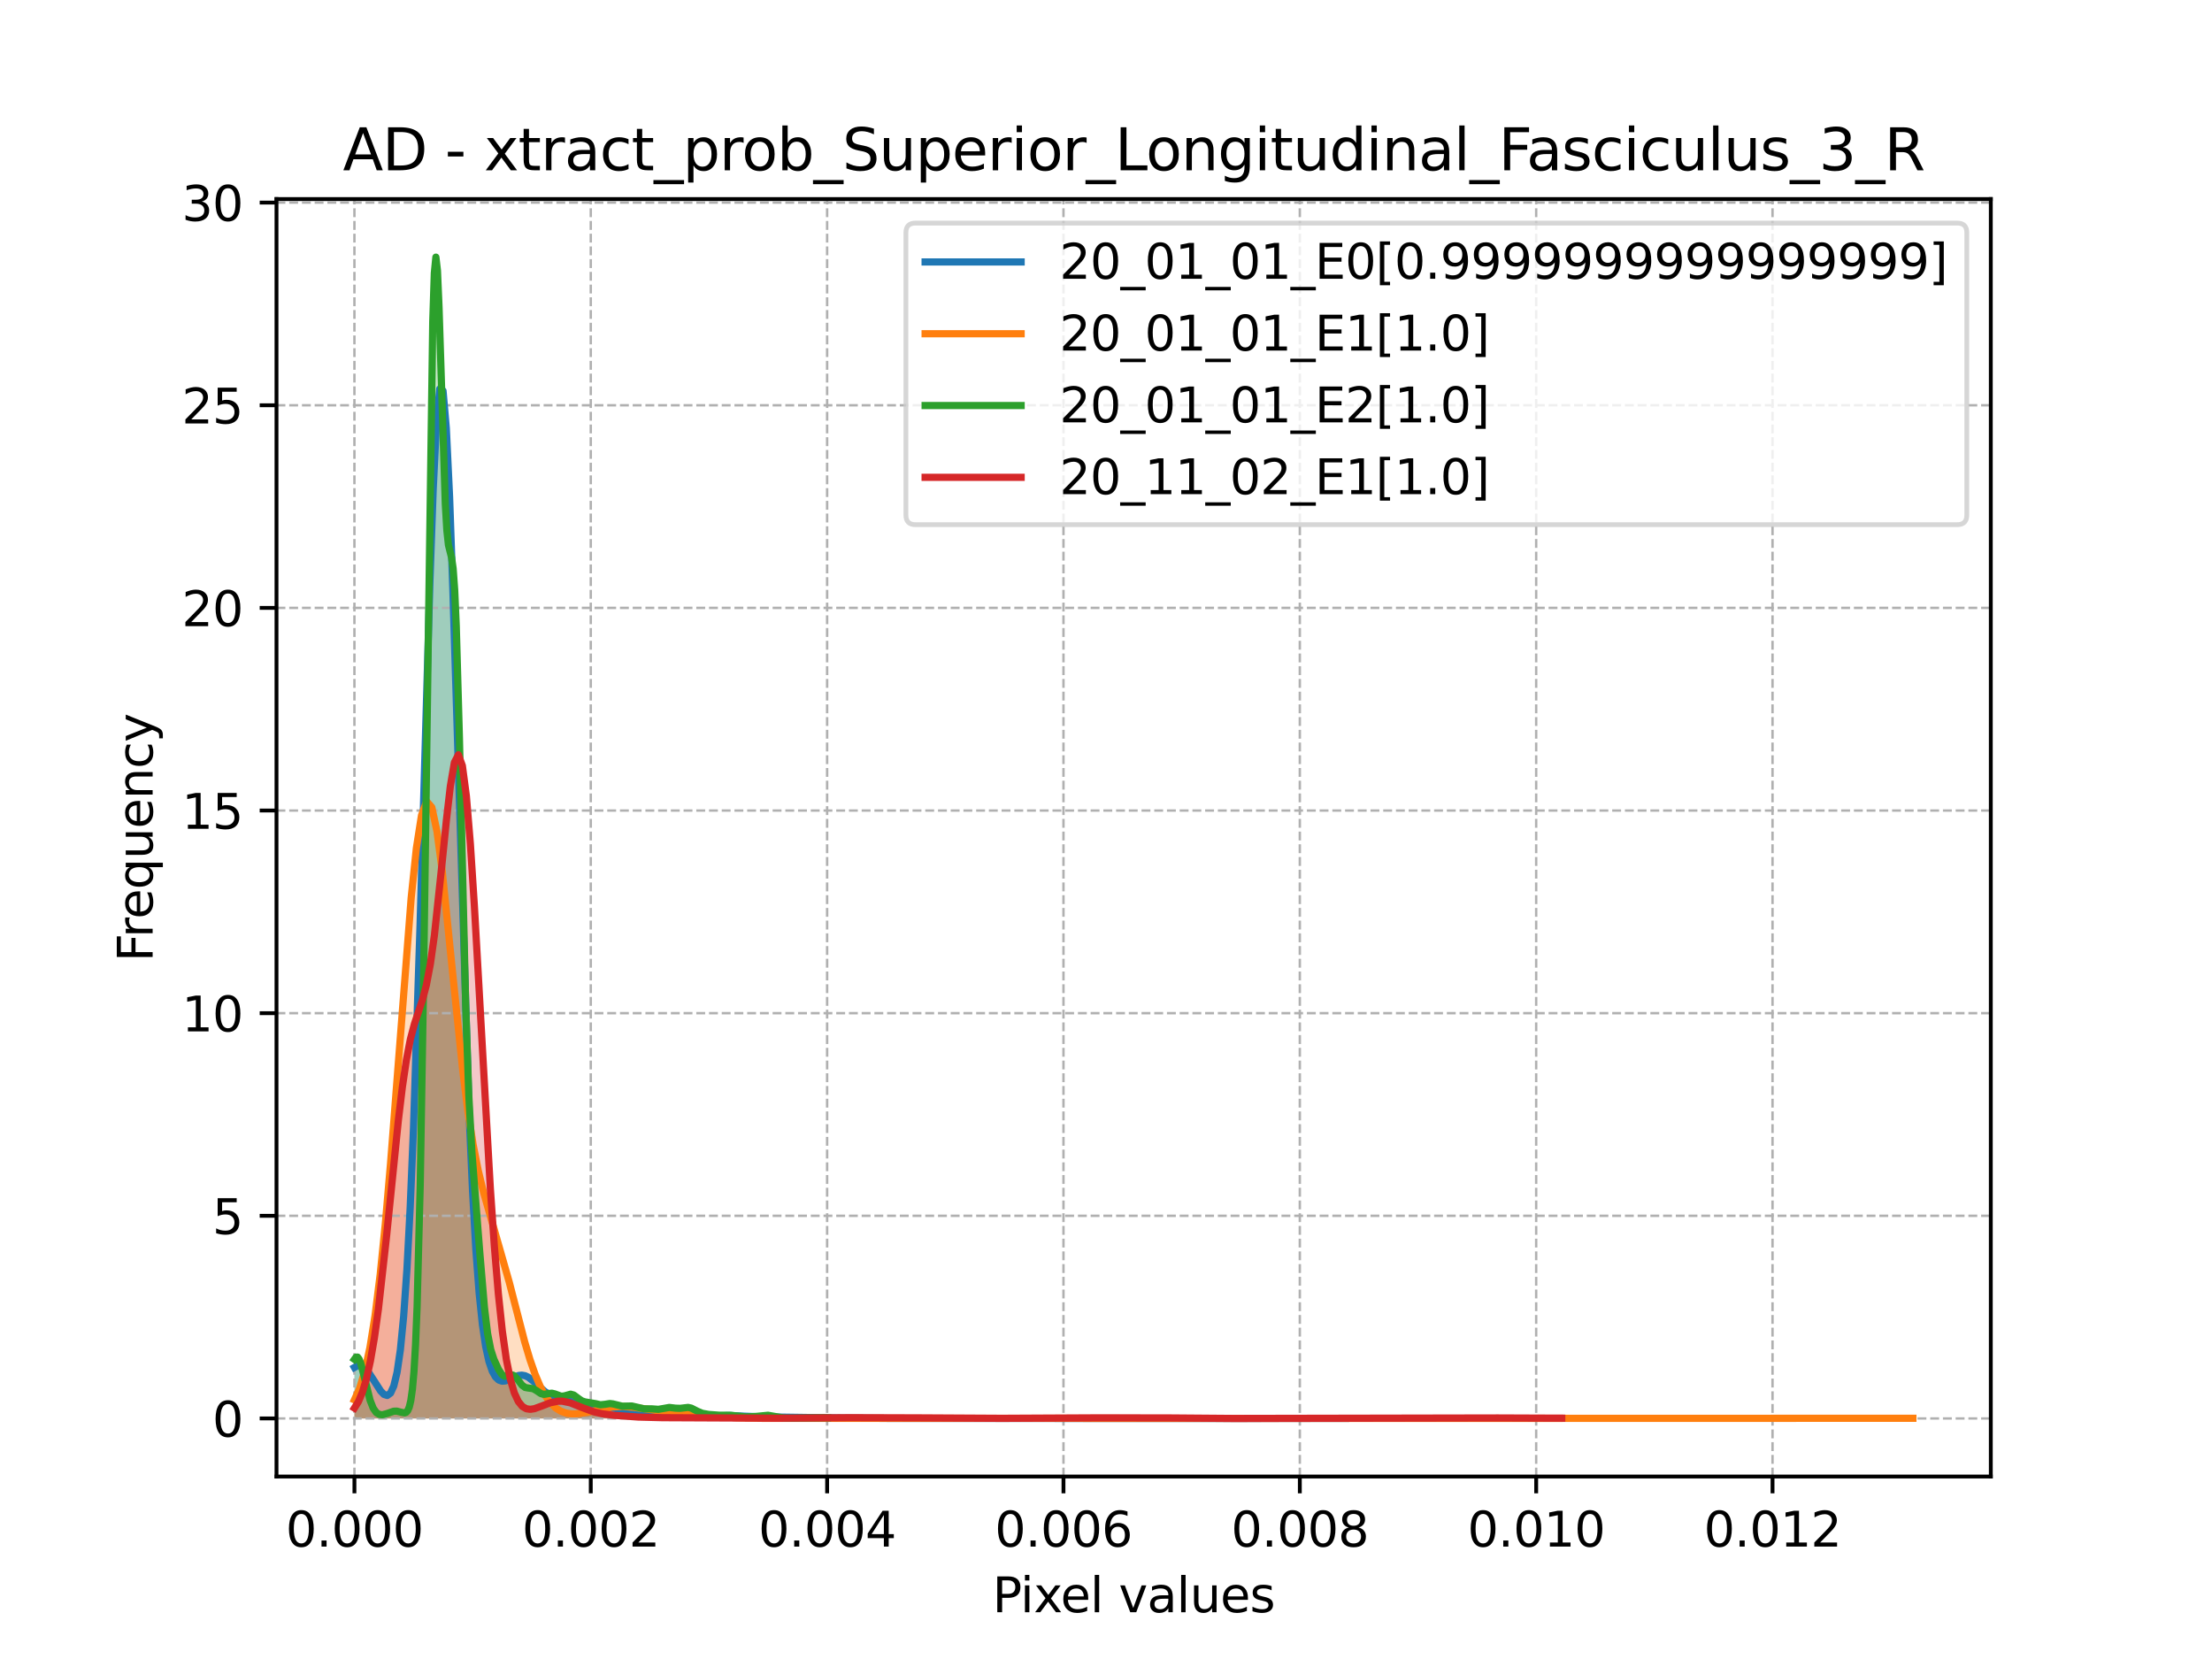 <?xml version="1.0" encoding="utf-8" standalone="no"?>
<!DOCTYPE svg PUBLIC "-//W3C//DTD SVG 1.1//EN"
  "http://www.w3.org/Graphics/SVG/1.1/DTD/svg11.dtd">
<svg xmlns:xlink="http://www.w3.org/1999/xlink" width="460.8pt" height="345.6pt" viewBox="0 0 460.8 345.6" xmlns="http://www.w3.org/2000/svg" version="1.1">
 <defs>
  <style type="text/css">*{stroke-linejoin: round; stroke-linecap: butt}</style>
 </defs>
 <g id="figure_1">
  <g id="patch_1">
   <path d="M 0 345.6 
L 460.8 345.6 
L 460.8 0 
L 0 0 
z
" style="fill: #ffffff"/>
  </g>
  <g id="axes_1">
   <g id="patch_2">
    <path d="M 57.6 307.584 
L 414.72 307.584 
L 414.72 41.472 
L 57.6 41.472 
z
" style="fill: #ffffff"/>
   </g>
   <g id="PolyCollection_1">
    <path d="M 73.833 284.868 
L 73.833 295.488 
L 74.516 295.488 
L 75.2 295.488 
L 75.884 295.488 
L 76.567 295.488 
L 77.251 295.488 
L 77.935 295.488 
L 78.618 295.488 
L 79.302 295.488 
L 79.986 295.488 
L 80.67 295.488 
L 81.353 295.488 
L 82.037 295.488 
L 82.721 295.488 
L 83.404 295.488 
L 84.088 295.488 
L 84.772 295.488 
L 85.455 295.488 
L 86.139 295.488 
L 86.823 295.488 
L 87.506 295.488 
L 88.19 295.488 
L 88.874 295.488 
L 89.557 295.488 
L 90.241 295.488 
L 90.925 295.488 
L 91.608 295.488 
L 92.292 295.488 
L 92.976 295.488 
L 93.659 295.488 
L 94.343 295.488 
L 95.027 295.488 
L 95.71 295.488 
L 96.394 295.488 
L 97.078 295.488 
L 97.761 295.488 
L 98.445 295.488 
L 99.129 295.488 
L 99.812 295.488 
L 100.496 295.488 
L 101.18 295.488 
L 101.863 295.488 
L 102.547 295.488 
L 103.231 295.488 
L 103.915 295.488 
L 104.598 295.488 
L 105.282 295.488 
L 105.966 295.488 
L 106.649 295.488 
L 107.333 295.488 
L 108.017 295.488 
L 108.7 295.488 
L 109.384 295.488 
L 110.068 295.488 
L 110.751 295.488 
L 111.435 295.488 
L 112.119 295.488 
L 112.802 295.488 
L 113.486 295.488 
L 114.17 295.488 
L 114.853 295.488 
L 115.537 295.488 
L 116.221 295.488 
L 116.904 295.488 
L 117.588 295.488 
L 118.272 295.488 
L 118.955 295.488 
L 119.639 295.488 
L 120.323 295.488 
L 121.006 295.488 
L 121.69 295.488 
L 122.374 295.488 
L 123.057 295.488 
L 123.741 295.488 
L 124.425 295.488 
L 125.109 295.488 
L 125.792 295.488 
L 126.476 295.488 
L 127.16 295.488 
L 127.843 295.488 
L 128.527 295.488 
L 129.211 295.488 
L 129.894 295.488 
L 130.578 295.488 
L 131.262 295.488 
L 131.945 295.488 
L 132.629 295.488 
L 133.313 295.488 
L 133.996 295.488 
L 134.68 295.488 
L 135.364 295.488 
L 136.047 295.488 
L 136.731 295.488 
L 137.415 295.488 
L 138.098 295.488 
L 138.782 295.488 
L 139.466 295.488 
L 140.149 295.488 
L 140.833 295.488 
L 141.517 295.488 
L 142.2 295.488 
L 142.884 295.488 
L 143.568 295.488 
L 144.251 295.488 
L 144.935 295.488 
L 145.619 295.488 
L 146.303 295.488 
L 146.986 295.488 
L 147.67 295.488 
L 148.354 295.488 
L 149.037 295.488 
L 149.721 295.488 
L 150.405 295.488 
L 151.088 295.488 
L 151.772 295.488 
L 152.456 295.488 
L 153.139 295.488 
L 153.823 295.488 
L 154.507 295.488 
L 155.19 295.488 
L 155.874 295.488 
L 156.558 295.488 
L 157.241 295.488 
L 157.925 295.488 
L 158.609 295.488 
L 159.292 295.488 
L 159.976 295.488 
L 160.66 295.488 
L 161.343 295.488 
L 162.027 295.488 
L 162.711 295.488 
L 163.394 295.488 
L 164.078 295.488 
L 164.762 295.488 
L 165.445 295.488 
L 166.129 295.488 
L 166.813 295.488 
L 167.497 295.488 
L 168.18 295.488 
L 168.864 295.488 
L 169.548 295.488 
L 170.231 295.488 
L 170.915 295.488 
L 171.599 295.488 
L 172.282 295.488 
L 172.966 295.488 
L 173.65 295.488 
L 174.333 295.488 
L 175.017 295.488 
L 175.701 295.488 
L 176.384 295.488 
L 177.068 295.488 
L 177.752 295.488 
L 178.435 295.488 
L 179.119 295.488 
L 179.803 295.488 
L 180.486 295.488 
L 181.17 295.488 
L 181.854 295.488 
L 182.537 295.488 
L 183.221 295.488 
L 183.905 295.488 
L 184.588 295.488 
L 185.272 295.488 
L 185.956 295.488 
L 186.639 295.488 
L 187.323 295.488 
L 188.007 295.488 
L 188.691 295.488 
L 189.374 295.488 
L 190.058 295.488 
L 190.742 295.488 
L 191.425 295.488 
L 192.109 295.488 
L 192.793 295.488 
L 193.476 295.488 
L 194.16 295.488 
L 194.844 295.488 
L 195.527 295.488 
L 196.211 295.488 
L 196.895 295.488 
L 197.578 295.488 
L 198.262 295.488 
L 198.946 295.488 
L 199.629 295.488 
L 200.313 295.488 
L 200.997 295.488 
L 201.68 295.488 
L 202.364 295.488 
L 203.048 295.488 
L 203.731 295.488 
L 204.415 295.488 
L 205.099 295.488 
L 205.782 295.488 
L 206.466 295.488 
L 207.15 295.488 
L 207.833 295.488 
L 208.517 295.488 
L 209.201 295.488 
L 209.885 295.488 
L 210.568 295.488 
L 211.252 295.488 
L 211.936 295.488 
L 212.619 295.488 
L 213.303 295.488 
L 213.987 295.488 
L 214.67 295.488 
L 215.354 295.488 
L 216.038 295.488 
L 216.721 295.488 
L 217.405 295.488 
L 218.089 295.488 
L 218.772 295.488 
L 219.456 295.488 
L 220.14 295.488 
L 220.823 295.488 
L 221.507 295.488 
L 222.191 295.488 
L 222.874 295.488 
L 223.558 295.488 
L 224.242 295.488 
L 224.925 295.488 
L 225.609 295.488 
L 226.293 295.488 
L 226.976 295.488 
L 227.66 295.488 
L 228.344 295.488 
L 229.027 295.488 
L 229.711 295.488 
L 230.395 295.488 
L 231.079 295.488 
L 231.762 295.488 
L 232.446 295.488 
L 233.13 295.488 
L 233.813 295.488 
L 234.497 295.488 
L 235.181 295.488 
L 235.864 295.488 
L 236.548 295.488 
L 237.232 295.488 
L 237.915 295.488 
L 238.599 295.488 
L 239.283 295.488 
L 239.966 295.488 
L 240.65 295.488 
L 241.334 295.488 
L 242.017 295.488 
L 242.701 295.488 
L 243.385 295.488 
L 244.068 295.488 
L 244.752 295.488 
L 245.436 295.488 
L 246.119 295.488 
L 246.803 295.488 
L 247.487 295.488 
L 248.17 295.488 
L 248.854 295.488 
L 249.538 295.488 
L 250.221 295.488 
L 250.905 295.488 
L 251.589 295.488 
L 252.273 295.488 
L 252.956 295.488 
L 253.64 295.488 
L 254.324 295.488 
L 255.007 295.488 
L 255.691 295.488 
L 256.375 295.488 
L 257.058 295.488 
L 257.742 295.488 
L 258.426 295.488 
L 259.109 295.488 
L 259.793 295.488 
L 260.477 295.488 
L 261.16 295.488 
L 261.844 295.488 
L 262.528 295.488 
L 263.211 295.488 
L 263.895 295.488 
L 264.579 295.488 
L 265.262 295.488 
L 265.946 295.488 
L 266.63 295.488 
L 267.313 295.488 
L 267.997 295.488 
L 268.681 295.488 
L 269.364 295.488 
L 270.048 295.488 
L 270.732 295.488 
L 271.415 295.488 
L 272.099 295.488 
L 272.783 295.488 
L 273.467 295.488 
L 274.15 295.488 
L 274.834 295.488 
L 275.518 295.488 
L 276.201 295.488 
L 276.885 295.488 
L 277.569 295.488 
L 278.252 295.488 
L 278.936 295.488 
L 279.62 295.488 
L 280.303 295.488 
L 280.303 295.478 
L 280.303 295.478 
L 279.62 295.477 
L 278.936 295.475 
L 278.252 295.474 
L 277.569 295.472 
L 276.885 295.47 
L 276.201 295.468 
L 275.518 295.465 
L 274.834 295.461 
L 274.15 295.457 
L 273.467 295.453 
L 272.783 295.45 
L 272.099 295.447 
L 271.415 295.445 
L 270.732 295.445 
L 270.048 295.446 
L 269.364 295.448 
L 268.681 295.452 
L 267.997 295.456 
L 267.313 295.461 
L 266.63 295.466 
L 265.946 295.47 
L 265.262 295.474 
L 264.579 295.478 
L 263.895 295.481 
L 263.211 295.483 
L 262.528 295.485 
L 261.844 295.486 
L 261.16 295.487 
L 260.477 295.487 
L 259.793 295.488 
L 259.109 295.488 
L 258.426 295.488 
L 257.742 295.488 
L 257.058 295.488 
L 256.375 295.488 
L 255.691 295.488 
L 255.007 295.488 
L 254.324 295.488 
L 253.64 295.488 
L 252.956 295.488 
L 252.273 295.488 
L 251.589 295.488 
L 250.905 295.488 
L 250.221 295.488 
L 249.538 295.488 
L 248.854 295.488 
L 248.17 295.488 
L 247.487 295.488 
L 246.803 295.488 
L 246.119 295.488 
L 245.436 295.488 
L 244.752 295.488 
L 244.068 295.488 
L 243.385 295.488 
L 242.701 295.488 
L 242.017 295.488 
L 241.334 295.488 
L 240.65 295.488 
L 239.966 295.488 
L 239.283 295.488 
L 238.599 295.488 
L 237.915 295.488 
L 237.232 295.488 
L 236.548 295.488 
L 235.864 295.488 
L 235.181 295.488 
L 234.497 295.488 
L 233.813 295.488 
L 233.13 295.488 
L 232.446 295.488 
L 231.762 295.488 
L 231.079 295.488 
L 230.395 295.488 
L 229.711 295.488 
L 229.027 295.488 
L 228.344 295.488 
L 227.66 295.488 
L 226.976 295.488 
L 226.293 295.488 
L 225.609 295.488 
L 224.925 295.488 
L 224.242 295.488 
L 223.558 295.488 
L 222.874 295.488 
L 222.191 295.488 
L 221.507 295.488 
L 220.823 295.488 
L 220.14 295.488 
L 219.456 295.488 
L 218.772 295.488 
L 218.089 295.488 
L 217.405 295.488 
L 216.721 295.488 
L 216.038 295.488 
L 215.354 295.488 
L 214.67 295.488 
L 213.987 295.488 
L 213.303 295.488 
L 212.619 295.488 
L 211.936 295.488 
L 211.252 295.488 
L 210.568 295.487 
L 209.885 295.487 
L 209.201 295.487 
L 208.517 295.486 
L 207.833 295.485 
L 207.15 295.484 
L 206.466 295.484 
L 205.782 295.483 
L 205.099 295.482 
L 204.415 295.481 
L 203.731 295.48 
L 203.048 295.479 
L 202.364 295.478 
L 201.68 295.477 
L 200.997 295.475 
L 200.313 295.473 
L 199.629 295.471 
L 198.946 295.468 
L 198.262 295.465 
L 197.578 295.462 
L 196.895 295.458 
L 196.211 295.455 
L 195.527 295.452 
L 194.844 295.451 
L 194.16 295.45 
L 193.476 295.451 
L 192.793 295.452 
L 192.109 295.455 
L 191.425 295.458 
L 190.742 295.462 
L 190.058 295.466 
L 189.374 295.469 
L 188.691 295.472 
L 188.007 295.474 
L 187.323 295.476 
L 186.639 295.476 
L 185.956 295.476 
L 185.272 295.475 
L 184.588 295.472 
L 183.905 295.468 
L 183.221 295.462 
L 182.537 295.455 
L 181.854 295.447 
L 181.17 295.438 
L 180.486 295.428 
L 179.803 295.418 
L 179.119 295.409 
L 178.435 295.401 
L 177.752 295.396 
L 177.068 295.393 
L 176.384 295.393 
L 175.701 295.395 
L 175.017 295.399 
L 174.333 295.404 
L 173.65 295.41 
L 172.966 295.414 
L 172.282 295.418 
L 171.599 295.42 
L 170.915 295.42 
L 170.231 295.419 
L 169.548 295.417 
L 168.864 295.414 
L 168.18 295.409 
L 167.497 295.402 
L 166.813 295.392 
L 166.129 295.379 
L 165.445 295.363 
L 164.762 295.342 
L 164.078 295.318 
L 163.394 295.292 
L 162.711 295.265 
L 162.027 295.239 
L 161.343 295.215 
L 160.66 295.195 
L 159.976 295.179 
L 159.292 295.165 
L 158.609 295.153 
L 157.925 295.138 
L 157.241 295.12 
L 156.558 295.095 
L 155.874 295.063 
L 155.19 295.024 
L 154.507 294.983 
L 153.823 294.941 
L 153.139 294.906 
L 152.456 294.88 
L 151.772 294.87 
L 151.088 294.875 
L 150.405 294.898 
L 149.721 294.935 
L 149.037 294.983 
L 148.354 295.036 
L 147.67 295.09 
L 146.986 295.141 
L 146.303 295.184 
L 145.619 295.218 
L 144.935 295.242 
L 144.251 295.256 
L 143.568 295.259 
L 142.884 295.251 
L 142.2 295.232 
L 141.517 295.199 
L 140.833 295.152 
L 140.149 295.09 
L 139.466 295.011 
L 138.782 294.919 
L 138.098 294.817 
L 137.415 294.709 
L 136.731 294.604 
L 136.047 294.507 
L 135.364 294.424 
L 134.68 294.356 
L 133.996 294.3 
L 133.313 294.252 
L 132.629 294.203 
L 131.945 294.141 
L 131.262 294.058 
L 130.578 293.948 
L 129.894 293.812 
L 129.211 293.655 
L 128.527 293.489 
L 127.843 293.329 
L 127.16 293.189 
L 126.476 293.081 
L 125.792 293.009 
L 125.109 292.97 
L 124.425 292.953 
L 123.741 292.938 
L 123.057 292.908 
L 122.374 292.846 
L 121.69 292.74 
L 121.006 292.59 
L 120.323 292.404 
L 119.639 292.196 
L 118.955 291.986 
L 118.272 291.787 
L 117.588 291.605 
L 116.904 291.433 
L 116.221 291.253 
L 115.537 291.035 
L 114.853 290.749 
L 114.17 290.369 
L 113.486 289.883 
L 112.802 289.3 
L 112.119 288.653 
L 111.435 287.995 
L 110.751 287.39 
L 110.068 286.904 
L 109.384 286.587 
L 108.7 286.469 
L 108.017 286.543 
L 107.333 286.774 
L 106.649 287.096 
L 105.966 287.426 
L 105.282 287.67 
L 104.598 287.728 
L 103.915 287.498 
L 103.231 286.856 
L 102.547 285.646 
L 101.863 283.644 
L 101.18 280.544 
L 100.496 275.944 
L 99.812 269.359 
L 99.129 260.271 
L 98.445 248.213 
L 97.761 232.886 
L 97.078 214.293 
L 96.394 192.858 
L 95.71 169.496 
L 95.027 145.609 
L 94.343 122.976 
L 93.659 103.555 
L 92.976 89.207 
L 92.292 81.411 
L 91.608 81.017 
L 90.925 88.101 
L 90.241 101.953 
L 89.557 121.196 
L 88.874 144.021 
L 88.19 168.467 
L 87.506 192.694 
L 86.823 215.202 
L 86.139 234.953 
L 85.455 251.393 
L 84.772 264.406 
L 84.088 274.199 
L 83.404 281.184 
L 82.721 285.858 
L 82.037 288.72 
L 81.353 290.213 
L 80.67 290.703 
L 79.986 290.482 
L 79.302 289.778 
L 78.618 288.779 
L 77.935 287.648 
L 77.251 286.532 
L 76.567 285.56 
L 75.884 284.846 
L 75.2 284.47 
L 74.516 284.477 
L 73.833 284.868 
z
" clip-path="url(#pb12db13b20)" style="fill: #1f77b4; fill-opacity: 0.25"/>
   </g>
   <g id="PolyCollection_2">
    <path d="M 73.833 291.616 
L 73.833 295.488 
L 74.908 295.488 
L 75.983 295.488 
L 77.058 295.488 
L 78.133 295.488 
L 79.208 295.488 
L 80.283 295.488 
L 81.358 295.488 
L 82.433 295.488 
L 83.508 295.488 
L 84.583 295.488 
L 85.658 295.488 
L 86.733 295.488 
L 87.808 295.488 
L 88.883 295.488 
L 89.958 295.488 
L 91.033 295.488 
L 92.108 295.488 
L 93.183 295.488 
L 94.258 295.488 
L 95.333 295.488 
L 96.408 295.488 
L 97.483 295.488 
L 98.558 295.488 
L 99.633 295.488 
L 100.708 295.488 
L 101.783 295.488 
L 102.858 295.488 
L 103.933 295.488 
L 105.008 295.488 
L 106.083 295.488 
L 107.158 295.488 
L 108.233 295.488 
L 109.308 295.488 
L 110.383 295.488 
L 111.458 295.488 
L 112.533 295.488 
L 113.608 295.488 
L 114.683 295.488 
L 115.758 295.488 
L 116.833 295.488 
L 117.908 295.488 
L 118.983 295.488 
L 120.058 295.488 
L 121.133 295.488 
L 122.208 295.488 
L 123.283 295.488 
L 124.358 295.488 
L 125.433 295.488 
L 126.508 295.488 
L 127.583 295.488 
L 128.658 295.488 
L 129.734 295.488 
L 130.809 295.488 
L 131.884 295.488 
L 132.959 295.488 
L 134.034 295.488 
L 135.109 295.488 
L 136.184 295.488 
L 137.259 295.488 
L 138.334 295.488 
L 139.409 295.488 
L 140.484 295.488 
L 141.559 295.488 
L 142.634 295.488 
L 143.709 295.488 
L 144.784 295.488 
L 145.859 295.488 
L 146.934 295.488 
L 148.009 295.488 
L 149.084 295.488 
L 150.159 295.488 
L 151.234 295.488 
L 152.309 295.488 
L 153.384 295.488 
L 154.459 295.488 
L 155.534 295.488 
L 156.609 295.488 
L 157.684 295.488 
L 158.759 295.488 
L 159.834 295.488 
L 160.909 295.488 
L 161.984 295.488 
L 163.059 295.488 
L 164.134 295.488 
L 165.209 295.488 
L 166.284 295.488 
L 167.359 295.488 
L 168.434 295.488 
L 169.509 295.488 
L 170.584 295.488 
L 171.659 295.488 
L 172.734 295.488 
L 173.809 295.488 
L 174.884 295.488 
L 175.959 295.488 
L 177.034 295.488 
L 178.109 295.488 
L 179.184 295.488 
L 180.259 295.488 
L 181.334 295.488 
L 182.409 295.488 
L 183.484 295.488 
L 184.559 295.488 
L 185.634 295.488 
L 186.709 295.488 
L 187.784 295.488 
L 188.859 295.488 
L 189.934 295.488 
L 191.009 295.488 
L 192.084 295.488 
L 193.159 295.488 
L 194.234 295.488 
L 195.309 295.488 
L 196.384 295.488 
L 197.459 295.488 
L 198.534 295.488 
L 199.609 295.488 
L 200.685 295.488 
L 201.76 295.488 
L 202.835 295.488 
L 203.91 295.488 
L 204.985 295.488 
L 206.06 295.488 
L 207.135 295.488 
L 208.21 295.488 
L 209.285 295.488 
L 210.36 295.488 
L 211.435 295.488 
L 212.51 295.488 
L 213.585 295.488 
L 214.66 295.488 
L 215.735 295.488 
L 216.81 295.488 
L 217.885 295.488 
L 218.96 295.488 
L 220.035 295.488 
L 221.11 295.488 
L 222.185 295.488 
L 223.26 295.488 
L 224.335 295.488 
L 225.41 295.488 
L 226.485 295.488 
L 227.56 295.488 
L 228.635 295.488 
L 229.71 295.488 
L 230.785 295.488 
L 231.86 295.488 
L 232.935 295.488 
L 234.01 295.488 
L 235.085 295.488 
L 236.16 295.488 
L 237.235 295.488 
L 238.31 295.488 
L 239.385 295.488 
L 240.46 295.488 
L 241.535 295.488 
L 242.61 295.488 
L 243.685 295.488 
L 244.76 295.488 
L 245.835 295.488 
L 246.91 295.488 
L 247.985 295.488 
L 249.06 295.488 
L 250.135 295.488 
L 251.21 295.488 
L 252.285 295.488 
L 253.36 295.488 
L 254.435 295.488 
L 255.51 295.488 
L 256.585 295.488 
L 257.66 295.488 
L 258.735 295.488 
L 259.81 295.488 
L 260.885 295.488 
L 261.96 295.488 
L 263.035 295.488 
L 264.11 295.488 
L 265.185 295.488 
L 266.26 295.488 
L 267.335 295.488 
L 268.41 295.488 
L 269.485 295.488 
L 270.56 295.488 
L 271.635 295.488 
L 272.711 295.488 
L 273.786 295.488 
L 274.861 295.488 
L 275.936 295.488 
L 277.011 295.488 
L 278.086 295.488 
L 279.161 295.488 
L 280.236 295.488 
L 281.311 295.488 
L 282.386 295.488 
L 283.461 295.488 
L 284.536 295.488 
L 285.611 295.488 
L 286.686 295.488 
L 287.761 295.488 
L 288.836 295.488 
L 289.911 295.488 
L 290.986 295.488 
L 292.061 295.488 
L 293.136 295.488 
L 294.211 295.488 
L 295.286 295.488 
L 296.361 295.488 
L 297.436 295.488 
L 298.511 295.488 
L 299.586 295.488 
L 300.661 295.488 
L 301.736 295.488 
L 302.811 295.488 
L 303.886 295.488 
L 304.961 295.488 
L 306.036 295.488 
L 307.111 295.488 
L 308.186 295.488 
L 309.261 295.488 
L 310.336 295.488 
L 311.411 295.488 
L 312.486 295.488 
L 313.561 295.488 
L 314.636 295.488 
L 315.711 295.488 
L 316.786 295.488 
L 317.861 295.488 
L 318.936 295.488 
L 320.011 295.488 
L 321.086 295.488 
L 322.161 295.488 
L 323.236 295.488 
L 324.311 295.488 
L 325.386 295.488 
L 326.461 295.488 
L 327.536 295.488 
L 328.611 295.488 
L 329.686 295.488 
L 330.761 295.488 
L 331.836 295.488 
L 332.911 295.488 
L 333.986 295.488 
L 335.061 295.488 
L 336.136 295.488 
L 337.211 295.488 
L 338.286 295.488 
L 339.361 295.488 
L 340.436 295.488 
L 341.511 295.488 
L 342.586 295.488 
L 343.662 295.488 
L 344.737 295.488 
L 345.812 295.488 
L 346.887 295.488 
L 347.962 295.488 
L 349.037 295.488 
L 350.112 295.488 
L 351.187 295.488 
L 352.262 295.488 
L 353.337 295.488 
L 354.412 295.488 
L 355.487 295.488 
L 356.562 295.488 
L 357.637 295.488 
L 358.712 295.488 
L 359.787 295.488 
L 360.862 295.488 
L 361.937 295.488 
L 363.012 295.488 
L 364.087 295.488 
L 365.162 295.488 
L 366.237 295.488 
L 367.312 295.488 
L 368.387 295.488 
L 369.462 295.488 
L 370.537 295.488 
L 371.612 295.488 
L 372.687 295.488 
L 373.762 295.488 
L 374.837 295.488 
L 375.912 295.488 
L 376.987 295.488 
L 378.062 295.488 
L 379.137 295.488 
L 380.212 295.488 
L 381.287 295.488 
L 382.362 295.488 
L 383.437 295.488 
L 384.512 295.488 
L 385.587 295.488 
L 386.662 295.488 
L 387.737 295.488 
L 388.812 295.488 
L 389.887 295.488 
L 390.962 295.488 
L 392.037 295.488 
L 393.112 295.488 
L 394.187 295.488 
L 395.262 295.488 
L 396.337 295.488 
L 397.412 295.488 
L 398.487 295.488 
L 398.487 295.452 
L 398.487 295.452 
L 397.412 295.451 
L 396.337 295.451 
L 395.262 295.452 
L 394.187 295.454 
L 393.112 295.458 
L 392.037 295.462 
L 390.962 295.466 
L 389.887 295.47 
L 388.812 295.474 
L 387.737 295.478 
L 386.662 295.48 
L 385.587 295.483 
L 384.512 295.484 
L 383.437 295.485 
L 382.362 295.486 
L 381.287 295.486 
L 380.212 295.486 
L 379.137 295.486 
L 378.062 295.485 
L 376.987 295.485 
L 375.912 295.484 
L 374.837 295.483 
L 373.762 295.482 
L 372.687 295.481 
L 371.612 295.481 
L 370.537 295.481 
L 369.462 295.48 
L 368.387 295.48 
L 367.312 295.48 
L 366.237 295.481 
L 365.162 295.481 
L 364.087 295.481 
L 363.012 295.481 
L 361.937 295.481 
L 360.862 295.481 
L 359.787 295.48 
L 358.712 295.48 
L 357.637 295.48 
L 356.562 295.48 
L 355.487 295.48 
L 354.412 295.48 
L 353.337 295.48 
L 352.262 295.481 
L 351.187 295.481 
L 350.112 295.481 
L 349.037 295.481 
L 347.962 295.481 
L 346.887 295.481 
L 345.812 295.48 
L 344.737 295.48 
L 343.662 295.48 
L 342.586 295.48 
L 341.511 295.48 
L 340.436 295.48 
L 339.361 295.481 
L 338.286 295.481 
L 337.211 295.481 
L 336.136 295.481 
L 335.061 295.481 
L 333.986 295.481 
L 332.911 295.48 
L 331.836 295.48 
L 330.761 295.48 
L 329.686 295.48 
L 328.611 295.48 
L 327.536 295.48 
L 326.461 295.48 
L 325.386 295.481 
L 324.311 295.481 
L 323.236 295.481 
L 322.161 295.481 
L 321.086 295.481 
L 320.011 295.48 
L 318.936 295.48 
L 317.861 295.48 
L 316.786 295.48 
L 315.711 295.48 
L 314.636 295.48 
L 313.561 295.48 
L 312.486 295.481 
L 311.411 295.481 
L 310.336 295.481 
L 309.261 295.481 
L 308.186 295.481 
L 307.111 295.481 
L 306.036 295.48 
L 304.961 295.48 
L 303.886 295.48 
L 302.811 295.48 
L 301.736 295.48 
L 300.661 295.48 
L 299.586 295.48 
L 298.511 295.481 
L 297.436 295.481 
L 296.361 295.481 
L 295.286 295.481 
L 294.211 295.481 
L 293.136 295.48 
L 292.061 295.48 
L 290.986 295.48 
L 289.911 295.48 
L 288.836 295.48 
L 287.761 295.48 
L 286.686 295.48 
L 285.611 295.481 
L 284.536 295.481 
L 283.461 295.481 
L 282.386 295.481 
L 281.311 295.481 
L 280.236 295.481 
L 279.161 295.48 
L 278.086 295.48 
L 277.011 295.48 
L 275.936 295.48 
L 274.861 295.48 
L 273.786 295.48 
L 272.711 295.481 
L 271.635 295.481 
L 270.56 295.481 
L 269.485 295.481 
L 268.41 295.481 
L 267.335 295.481 
L 266.26 295.48 
L 265.185 295.48 
L 264.11 295.48 
L 263.035 295.48 
L 261.96 295.48 
L 260.885 295.48 
L 259.81 295.48 
L 258.735 295.481 
L 257.66 295.481 
L 256.585 295.481 
L 255.51 295.481 
L 254.435 295.481 
L 253.36 295.481 
L 252.285 295.48 
L 251.21 295.48 
L 250.135 295.48 
L 249.06 295.48 
L 247.985 295.48 
L 246.91 295.48 
L 245.835 295.481 
L 244.76 295.481 
L 243.685 295.481 
L 242.61 295.481 
L 241.535 295.481 
L 240.46 295.481 
L 239.385 295.48 
L 238.31 295.48 
L 237.235 295.48 
L 236.16 295.48 
L 235.085 295.48 
L 234.01 295.48 
L 232.935 295.48 
L 231.86 295.481 
L 230.785 295.481 
L 229.71 295.481 
L 228.635 295.481 
L 227.56 295.48 
L 226.485 295.48 
L 225.41 295.48 
L 224.335 295.48 
L 223.26 295.48 
L 222.185 295.48 
L 221.11 295.48 
L 220.035 295.48 
L 218.96 295.48 
L 217.885 295.48 
L 216.81 295.48 
L 215.735 295.48 
L 214.66 295.48 
L 213.585 295.48 
L 212.51 295.48 
L 211.435 295.48 
L 210.36 295.479 
L 209.285 295.479 
L 208.21 295.479 
L 207.135 295.48 
L 206.06 295.48 
L 204.985 295.48 
L 203.91 295.48 
L 202.835 295.48 
L 201.76 295.48 
L 200.685 295.48 
L 199.609 295.48 
L 198.534 295.48 
L 197.459 295.479 
L 196.384 295.479 
L 195.309 295.478 
L 194.234 295.478 
L 193.159 295.477 
L 192.084 295.476 
L 191.009 295.474 
L 189.934 295.472 
L 188.859 295.47 
L 187.784 295.468 
L 186.709 295.465 
L 185.634 295.463 
L 184.559 295.461 
L 183.484 295.46 
L 182.409 295.459 
L 181.334 295.459 
L 180.259 295.46 
L 179.184 295.461 
L 178.109 295.462 
L 177.034 295.462 
L 175.959 295.463 
L 174.884 295.463 
L 173.809 295.463 
L 172.734 295.463 
L 171.659 295.462 
L 170.584 295.462 
L 169.509 295.462 
L 168.434 295.463 
L 167.359 295.464 
L 166.284 295.465 
L 165.209 295.467 
L 164.134 295.469 
L 163.059 295.47 
L 161.984 295.471 
L 160.909 295.47 
L 159.834 295.467 
L 158.759 295.461 
L 157.684 295.451 
L 156.609 295.434 
L 155.534 295.409 
L 154.459 295.373 
L 153.384 295.324 
L 152.309 295.26 
L 151.234 295.18 
L 150.159 295.085 
L 149.084 294.976 
L 148.009 294.859 
L 146.934 294.739 
L 145.859 294.623 
L 144.784 294.517 
L 143.709 294.425 
L 142.634 294.349 
L 141.559 294.284 
L 140.484 294.224 
L 139.409 294.159 
L 138.334 294.078 
L 137.259 293.973 
L 136.184 293.839 
L 135.109 293.679 
L 134.034 293.502 
L 132.959 293.324 
L 131.884 293.166 
L 130.809 293.05 
L 129.734 292.993 
L 128.658 293.009 
L 127.583 293.1 
L 126.508 293.261 
L 125.433 293.477 
L 124.358 293.728 
L 123.283 293.988 
L 122.208 294.229 
L 121.133 294.422 
L 120.058 294.535 
L 118.983 294.53 
L 117.908 294.362 
L 116.833 293.977 
L 115.758 293.306 
L 114.683 292.273 
L 113.608 290.797 
L 112.533 288.809 
L 111.458 286.264 
L 110.383 283.16 
L 109.308 279.552 
L 108.233 275.557 
L 107.158 271.342 
L 106.083 267.098 
L 105.008 263 
L 103.933 259.153 
L 102.858 255.547 
L 101.783 252.022 
L 100.708 248.275 
L 99.633 243.894 
L 98.558 238.445 
L 97.483 231.572 
L 96.408 223.12 
L 95.333 213.229 
L 94.258 202.381 
L 93.183 191.386 
L 92.108 181.287 
L 91.033 173.211 
L 89.958 168.183 
L 88.883 166.948 
L 87.808 169.841 
L 86.733 176.724 
L 85.658 187.019 
L 84.583 199.813 
L 83.508 214.013 
L 82.433 228.516 
L 81.358 242.358 
L 80.283 254.811 
L 79.208 265.436 
L 78.133 274.064 
L 77.058 280.75 
L 75.983 285.705 
L 74.908 289.222 
L 73.833 291.616 
z
" clip-path="url(#pb12db13b20)" style="fill: #ff7f0e; fill-opacity: 0.25"/>
   </g>
   <g id="PolyCollection_3">
    <path d="M 73.833 283.178 
L 73.833 295.488 
L 74.159 295.488 
L 74.485 295.488 
L 74.812 295.488 
L 75.138 295.488 
L 75.465 295.488 
L 75.791 295.488 
L 76.117 295.488 
L 76.444 295.488 
L 76.77 295.488 
L 77.096 295.488 
L 77.423 295.488 
L 77.749 295.488 
L 78.076 295.488 
L 78.402 295.488 
L 78.728 295.488 
L 79.055 295.488 
L 79.381 295.488 
L 79.707 295.488 
L 80.034 295.488 
L 80.36 295.488 
L 80.687 295.488 
L 81.013 295.488 
L 81.339 295.488 
L 81.666 295.488 
L 81.992 295.488 
L 82.318 295.488 
L 82.645 295.488 
L 82.971 295.488 
L 83.298 295.488 
L 83.624 295.488 
L 83.95 295.488 
L 84.277 295.488 
L 84.603 295.488 
L 84.929 295.488 
L 85.256 295.488 
L 85.582 295.488 
L 85.909 295.488 
L 86.235 295.488 
L 86.561 295.488 
L 86.888 295.488 
L 87.214 295.488 
L 87.54 295.488 
L 87.867 295.488 
L 88.193 295.488 
L 88.519 295.488 
L 88.846 295.488 
L 89.172 295.488 
L 89.499 295.488 
L 89.825 295.488 
L 90.151 295.488 
L 90.478 295.488 
L 90.804 295.488 
L 91.13 295.488 
L 91.457 295.488 
L 91.783 295.488 
L 92.11 295.488 
L 92.436 295.488 
L 92.762 295.488 
L 93.089 295.488 
L 93.415 295.488 
L 93.741 295.488 
L 94.068 295.488 
L 94.394 295.488 
L 94.721 295.488 
L 95.047 295.488 
L 95.373 295.488 
L 95.7 295.488 
L 96.026 295.488 
L 96.352 295.488 
L 96.679 295.488 
L 97.005 295.488 
L 97.332 295.488 
L 97.658 295.488 
L 97.984 295.488 
L 98.311 295.488 
L 98.637 295.488 
L 98.963 295.488 
L 99.29 295.488 
L 99.616 295.488 
L 99.943 295.488 
L 100.269 295.488 
L 100.595 295.488 
L 100.922 295.488 
L 101.248 295.488 
L 101.574 295.488 
L 101.901 295.488 
L 102.227 295.488 
L 102.553 295.488 
L 102.88 295.488 
L 103.206 295.488 
L 103.533 295.488 
L 103.859 295.488 
L 104.185 295.488 
L 104.512 295.488 
L 104.838 295.488 
L 105.164 295.488 
L 105.491 295.488 
L 105.817 295.488 
L 106.144 295.488 
L 106.47 295.488 
L 106.796 295.488 
L 107.123 295.488 
L 107.449 295.488 
L 107.775 295.488 
L 108.102 295.488 
L 108.428 295.488 
L 108.755 295.488 
L 109.081 295.488 
L 109.407 295.488 
L 109.734 295.488 
L 110.06 295.488 
L 110.386 295.488 
L 110.713 295.488 
L 111.039 295.488 
L 111.366 295.488 
L 111.692 295.488 
L 112.018 295.488 
L 112.345 295.488 
L 112.671 295.488 
L 112.997 295.488 
L 113.324 295.488 
L 113.65 295.488 
L 113.977 295.488 
L 114.303 295.488 
L 114.629 295.488 
L 114.956 295.488 
L 115.282 295.488 
L 115.608 295.488 
L 115.935 295.488 
L 116.261 295.488 
L 116.588 295.488 
L 116.914 295.488 
L 117.24 295.488 
L 117.567 295.488 
L 117.893 295.488 
L 118.219 295.488 
L 118.546 295.488 
L 118.872 295.488 
L 119.198 295.488 
L 119.525 295.488 
L 119.851 295.488 
L 120.178 295.488 
L 120.504 295.488 
L 120.83 295.488 
L 121.157 295.488 
L 121.483 295.488 
L 121.809 295.488 
L 122.136 295.488 
L 122.462 295.488 
L 122.789 295.488 
L 123.115 295.488 
L 123.441 295.488 
L 123.768 295.488 
L 124.094 295.488 
L 124.42 295.488 
L 124.747 295.488 
L 125.073 295.488 
L 125.4 295.488 
L 125.726 295.488 
L 126.052 295.488 
L 126.379 295.488 
L 126.705 295.488 
L 127.031 295.488 
L 127.358 295.488 
L 127.684 295.488 
L 128.011 295.488 
L 128.337 295.488 
L 128.663 295.488 
L 128.99 295.488 
L 129.316 295.488 
L 129.642 295.488 
L 129.969 295.488 
L 130.295 295.488 
L 130.622 295.488 
L 130.948 295.488 
L 131.274 295.488 
L 131.601 295.488 
L 131.927 295.488 
L 132.253 295.488 
L 132.58 295.488 
L 132.906 295.488 
L 133.232 295.488 
L 133.559 295.488 
L 133.885 295.488 
L 134.212 295.488 
L 134.538 295.488 
L 134.864 295.488 
L 135.191 295.488 
L 135.517 295.488 
L 135.843 295.488 
L 136.17 295.488 
L 136.496 295.488 
L 136.823 295.488 
L 137.149 295.488 
L 137.475 295.488 
L 137.802 295.488 
L 138.128 295.488 
L 138.454 295.488 
L 138.781 295.488 
L 139.107 295.488 
L 139.434 295.488 
L 139.76 295.488 
L 140.086 295.488 
L 140.413 295.488 
L 140.739 295.488 
L 141.065 295.488 
L 141.392 295.488 
L 141.718 295.488 
L 142.045 295.488 
L 142.371 295.488 
L 142.697 295.488 
L 143.024 295.488 
L 143.35 295.488 
L 143.676 295.488 
L 144.003 295.488 
L 144.329 295.488 
L 144.656 295.488 
L 144.982 295.488 
L 145.308 295.488 
L 145.635 295.488 
L 145.961 295.488 
L 146.287 295.488 
L 146.614 295.488 
L 146.94 295.488 
L 147.267 295.488 
L 147.593 295.488 
L 147.919 295.488 
L 148.246 295.488 
L 148.572 295.488 
L 148.898 295.488 
L 149.225 295.488 
L 149.551 295.488 
L 149.877 295.488 
L 150.204 295.488 
L 150.53 295.488 
L 150.857 295.488 
L 151.183 295.488 
L 151.509 295.488 
L 151.836 295.488 
L 152.162 295.488 
L 152.488 295.488 
L 152.815 295.488 
L 153.141 295.488 
L 153.468 295.488 
L 153.794 295.488 
L 154.12 295.488 
L 154.447 295.488 
L 154.773 295.488 
L 155.099 295.488 
L 155.426 295.488 
L 155.752 295.488 
L 156.079 295.488 
L 156.405 295.488 
L 156.731 295.488 
L 157.058 295.488 
L 157.384 295.488 
L 157.71 295.488 
L 158.037 295.488 
L 158.363 295.488 
L 158.69 295.488 
L 159.016 295.488 
L 159.342 295.488 
L 159.669 295.488 
L 159.995 295.488 
L 160.321 295.488 
L 160.648 295.488 
L 160.974 295.488 
L 161.301 295.488 
L 161.627 295.488 
L 161.953 295.488 
L 162.28 295.488 
L 162.606 295.488 
L 162.932 295.488 
L 163.259 295.488 
L 163.585 295.488 
L 163.911 295.488 
L 164.238 295.488 
L 164.564 295.488 
L 164.891 295.488 
L 165.217 295.488 
L 165.543 295.488 
L 165.87 295.488 
L 166.196 295.488 
L 166.522 295.488 
L 166.849 295.488 
L 167.175 295.488 
L 167.502 295.488 
L 167.828 295.488 
L 168.154 295.488 
L 168.481 295.488 
L 168.807 295.488 
L 169.133 295.488 
L 169.46 295.488 
L 169.786 295.488 
L 170.113 295.488 
L 170.439 295.488 
L 170.765 295.488 
L 171.092 295.488 
L 171.418 295.488 
L 171.744 295.488 
L 172.071 295.488 
L 172.397 295.488 
L 172.397 295.357 
L 172.397 295.357 
L 172.071 295.349 
L 171.744 295.345 
L 171.418 295.343 
L 171.092 295.343 
L 170.765 295.345 
L 170.439 295.346 
L 170.113 295.346 
L 169.786 295.343 
L 169.46 295.339 
L 169.133 295.334 
L 168.807 295.328 
L 168.481 295.324 
L 168.154 295.322 
L 167.828 295.324 
L 167.502 295.33 
L 167.175 295.34 
L 166.849 295.354 
L 166.522 295.37 
L 166.196 295.388 
L 165.87 295.405 
L 165.543 295.421 
L 165.217 295.435 
L 164.891 295.444 
L 164.564 295.449 
L 164.238 295.449 
L 163.911 295.442 
L 163.585 295.427 
L 163.259 295.403 
L 162.932 295.369 
L 162.606 295.324 
L 162.28 295.268 
L 161.953 295.202 
L 161.627 295.129 
L 161.301 295.053 
L 160.974 294.978 
L 160.648 294.912 
L 160.321 294.858 
L 159.995 294.823 
L 159.669 294.808 
L 159.342 294.815 
L 159.016 294.84 
L 158.69 294.88 
L 158.363 294.93 
L 158.037 294.983 
L 157.71 295.033 
L 157.384 295.077 
L 157.058 295.113 
L 156.731 295.14 
L 156.405 295.158 
L 156.079 295.168 
L 155.752 295.173 
L 155.426 295.172 
L 155.099 295.166 
L 154.773 295.154 
L 154.447 295.134 
L 154.12 295.106 
L 153.794 295.067 
L 153.468 295.021 
L 153.141 294.969 
L 152.815 294.915 
L 152.488 294.864 
L 152.162 294.822 
L 151.836 294.791 
L 151.509 294.774 
L 151.183 294.771 
L 150.857 294.779 
L 150.53 294.793 
L 150.204 294.807 
L 149.877 294.817 
L 149.551 294.817 
L 149.225 294.807 
L 148.898 294.786 
L 148.572 294.757 
L 148.246 294.722 
L 147.919 294.685 
L 147.593 294.646 
L 147.267 294.604 
L 146.94 294.555 
L 146.614 294.491 
L 146.287 294.407 
L 145.961 294.297 
L 145.635 294.159 
L 145.308 293.997 
L 144.982 293.819 
L 144.656 293.638 
L 144.329 293.471 
L 144.003 293.333 
L 143.676 293.237 
L 143.35 293.188 
L 143.024 293.185 
L 142.697 293.219 
L 142.371 293.275 
L 142.045 293.333 
L 141.718 293.378 
L 141.392 293.397 
L 141.065 293.386 
L 140.739 293.349 
L 140.413 293.296 
L 140.086 293.243 
L 139.76 293.204 
L 139.434 293.192 
L 139.107 293.213 
L 138.781 293.266 
L 138.454 293.341 
L 138.128 293.425 
L 137.802 293.502 
L 137.475 293.56 
L 137.149 293.59 
L 136.823 293.59 
L 136.496 293.567 
L 136.17 293.53 
L 135.843 293.493 
L 135.517 293.465 
L 135.191 293.454 
L 134.864 293.46 
L 134.538 293.476 
L 134.212 293.49 
L 133.885 293.49 
L 133.559 293.465 
L 133.232 293.408 
L 132.906 293.32 
L 132.58 293.209 
L 132.253 293.089 
L 131.927 292.979 
L 131.601 292.892 
L 131.274 292.841 
L 130.948 292.828 
L 130.622 292.847 
L 130.295 292.883 
L 129.969 292.919 
L 129.642 292.936 
L 129.316 292.92 
L 128.99 292.866 
L 128.663 292.777 
L 128.337 292.666 
L 128.011 292.553 
L 127.684 292.458 
L 127.358 292.397 
L 127.031 292.381 
L 126.705 292.408 
L 126.379 292.468 
L 126.052 292.541 
L 125.726 292.607 
L 125.4 292.646 
L 125.073 292.644 
L 124.747 292.598 
L 124.42 292.517 
L 124.094 292.413 
L 123.768 292.308 
L 123.441 292.217 
L 123.115 292.153 
L 122.789 292.116 
L 122.462 292.096 
L 122.136 292.075 
L 121.809 292.03 
L 121.483 291.94 
L 121.157 291.792 
L 120.83 291.586 
L 120.504 291.336 
L 120.178 291.067 
L 119.851 290.814 
L 119.525 290.609 
L 119.198 290.477 
L 118.872 290.432 
L 118.546 290.467 
L 118.219 290.561 
L 117.893 290.682 
L 117.567 290.792 
L 117.24 290.859 
L 116.914 290.861 
L 116.588 290.796 
L 116.261 290.676 
L 115.935 290.527 
L 115.608 290.383 
L 115.282 290.276 
L 114.956 290.225 
L 114.629 290.236 
L 114.303 290.297 
L 113.977 290.381 
L 113.65 290.453 
L 113.324 290.479 
L 112.997 290.434 
L 112.671 290.311 
L 112.345 290.12 
L 112.018 289.887 
L 111.692 289.648 
L 111.366 289.438 
L 111.039 289.284 
L 110.713 289.196 
L 110.386 289.162 
L 110.06 289.152 
L 109.734 289.124 
L 109.407 289.036 
L 109.081 288.855 
L 108.755 288.566 
L 108.428 288.183 
L 108.102 287.741 
L 107.775 287.293 
L 107.449 286.898 
L 107.123 286.606 
L 106.796 286.444 
L 106.47 286.413 
L 106.144 286.482 
L 105.817 286.596 
L 105.491 286.688 
L 105.164 286.693 
L 104.838 286.564 
L 104.512 286.28 
L 104.185 285.847 
L 103.859 285.291 
L 103.533 284.647 
L 103.206 283.935 
L 102.88 283.148 
L 102.553 282.238 
L 102.227 281.118 
L 101.901 279.673 
L 101.574 277.786 
L 101.248 275.367 
L 100.922 272.385 
L 100.595 268.885 
L 100.269 264.986 
L 99.943 260.866 
L 99.616 256.703 
L 99.29 252.624 
L 98.963 248.636 
L 98.637 244.582 
L 98.311 240.134 
L 97.984 234.824 
L 97.658 228.138 
L 97.332 219.631 
L 97.005 209.069 
L 96.679 196.539 
L 96.352 182.51 
L 96.026 167.809 
L 95.7 153.503 
L 95.373 140.707 
L 95.047 130.345 
L 94.721 122.93 
L 94.394 118.41 
L 94.068 116.137 
L 93.741 114.975 
L 93.415 113.534 
L 93.089 110.496 
L 92.762 104.939 
L 92.436 96.61 
L 92.11 86.053 
L 91.783 74.566 
L 91.457 63.99 
L 91.13 56.371 
L 90.804 53.568 
L 90.478 56.895 
L 90.151 66.881 
L 89.825 83.186 
L 89.499 104.691 
L 89.172 129.722 
L 88.846 156.353 
L 88.519 182.715 
L 88.193 207.244 
L 87.867 228.836 
L 87.54 246.895 
L 87.214 261.288 
L 86.888 272.241 
L 86.561 280.209 
L 86.235 285.75 
L 85.909 289.428 
L 85.582 291.748 
L 85.256 293.124 
L 84.929 293.872 
L 84.603 294.22 
L 84.277 294.328 
L 83.95 294.301 
L 83.624 294.21 
L 83.298 294.104 
L 82.971 294.014 
L 82.645 293.959 
L 82.318 293.949 
L 81.992 293.987 
L 81.666 294.067 
L 81.339 294.179 
L 81.013 294.309 
L 80.687 294.443 
L 80.36 294.564 
L 80.034 294.661 
L 79.707 294.719 
L 79.381 294.726 
L 79.055 294.668 
L 78.728 294.526 
L 78.402 294.278 
L 78.076 293.897 
L 77.749 293.354 
L 77.423 292.625 
L 77.096 291.696 
L 76.77 290.57 
L 76.444 289.276 
L 76.117 287.873 
L 75.791 286.446 
L 75.465 285.104 
L 75.138 283.965 
L 74.812 283.137 
L 74.485 282.706 
L 74.159 282.72 
L 73.833 283.178 
z
" clip-path="url(#pb12db13b20)" style="fill: #2ca02c; fill-opacity: 0.25"/>
   </g>
   <g id="PolyCollection_4">
    <path d="M 73.833 293.326 
L 73.833 295.488 
L 74.666 295.488 
L 75.498 295.488 
L 76.331 295.488 
L 77.164 295.488 
L 77.997 295.488 
L 78.83 295.488 
L 79.662 295.488 
L 80.495 295.488 
L 81.328 295.488 
L 82.161 295.488 
L 82.994 295.488 
L 83.826 295.488 
L 84.659 295.488 
L 85.492 295.488 
L 86.325 295.488 
L 87.158 295.488 
L 87.99 295.488 
L 88.823 295.488 
L 89.656 295.488 
L 90.489 295.488 
L 91.322 295.488 
L 92.154 295.488 
L 92.987 295.488 
L 93.82 295.488 
L 94.653 295.488 
L 95.486 295.488 
L 96.318 295.488 
L 97.151 295.488 
L 97.984 295.488 
L 98.817 295.488 
L 99.65 295.488 
L 100.482 295.488 
L 101.315 295.488 
L 102.148 295.488 
L 102.981 295.488 
L 103.814 295.488 
L 104.646 295.488 
L 105.479 295.488 
L 106.312 295.488 
L 107.145 295.488 
L 107.978 295.488 
L 108.81 295.488 
L 109.643 295.488 
L 110.476 295.488 
L 111.309 295.488 
L 112.142 295.488 
L 112.974 295.488 
L 113.807 295.488 
L 114.64 295.488 
L 115.473 295.488 
L 116.306 295.488 
L 117.138 295.488 
L 117.971 295.488 
L 118.804 295.488 
L 119.637 295.488 
L 120.47 295.488 
L 121.302 295.488 
L 122.135 295.488 
L 122.968 295.488 
L 123.801 295.488 
L 124.634 295.488 
L 125.466 295.488 
L 126.299 295.488 
L 127.132 295.488 
L 127.965 295.488 
L 128.798 295.488 
L 129.63 295.488 
L 130.463 295.488 
L 131.296 295.488 
L 132.129 295.488 
L 132.962 295.488 
L 133.794 295.488 
L 134.627 295.488 
L 135.46 295.488 
L 136.293 295.488 
L 137.126 295.488 
L 137.958 295.488 
L 138.791 295.488 
L 139.624 295.488 
L 140.457 295.488 
L 141.29 295.488 
L 142.122 295.488 
L 142.955 295.488 
L 143.788 295.488 
L 144.621 295.488 
L 145.453 295.488 
L 146.286 295.488 
L 147.119 295.488 
L 147.952 295.488 
L 148.785 295.488 
L 149.617 295.488 
L 150.45 295.488 
L 151.283 295.488 
L 152.116 295.488 
L 152.949 295.488 
L 153.781 295.488 
L 154.614 295.488 
L 155.447 295.488 
L 156.28 295.488 
L 157.113 295.488 
L 157.945 295.488 
L 158.778 295.488 
L 159.611 295.488 
L 160.444 295.488 
L 161.277 295.488 
L 162.109 295.488 
L 162.942 295.488 
L 163.775 295.488 
L 164.608 295.488 
L 165.441 295.488 
L 166.273 295.488 
L 167.106 295.488 
L 167.939 295.488 
L 168.772 295.488 
L 169.605 295.488 
L 170.437 295.488 
L 171.27 295.488 
L 172.103 295.488 
L 172.936 295.488 
L 173.769 295.488 
L 174.601 295.488 
L 175.434 295.488 
L 176.267 295.488 
L 177.1 295.488 
L 177.933 295.488 
L 178.765 295.488 
L 179.598 295.488 
L 180.431 295.488 
L 181.264 295.488 
L 182.097 295.488 
L 182.929 295.488 
L 183.762 295.488 
L 184.595 295.488 
L 185.428 295.488 
L 186.261 295.488 
L 187.093 295.488 
L 187.926 295.488 
L 188.759 295.488 
L 189.592 295.488 
L 190.425 295.488 
L 191.257 295.488 
L 192.09 295.488 
L 192.923 295.488 
L 193.756 295.488 
L 194.589 295.488 
L 195.421 295.488 
L 196.254 295.488 
L 197.087 295.488 
L 197.92 295.488 
L 198.753 295.488 
L 199.585 295.488 
L 200.418 295.488 
L 201.251 295.488 
L 202.084 295.488 
L 202.917 295.488 
L 203.749 295.488 
L 204.582 295.488 
L 205.415 295.488 
L 206.248 295.488 
L 207.081 295.488 
L 207.913 295.488 
L 208.746 295.488 
L 209.579 295.488 
L 210.412 295.488 
L 211.245 295.488 
L 212.077 295.488 
L 212.91 295.488 
L 213.743 295.488 
L 214.576 295.488 
L 215.409 295.488 
L 216.241 295.488 
L 217.074 295.488 
L 217.907 295.488 
L 218.74 295.488 
L 219.573 295.488 
L 220.405 295.488 
L 221.238 295.488 
L 222.071 295.488 
L 222.904 295.488 
L 223.737 295.488 
L 224.569 295.488 
L 225.402 295.488 
L 226.235 295.488 
L 227.068 295.488 
L 227.901 295.488 
L 228.733 295.488 
L 229.566 295.488 
L 230.399 295.488 
L 231.232 295.488 
L 232.065 295.488 
L 232.897 295.488 
L 233.73 295.488 
L 234.563 295.488 
L 235.396 295.488 
L 236.229 295.488 
L 237.061 295.488 
L 237.894 295.488 
L 238.727 295.488 
L 239.56 295.488 
L 240.393 295.488 
L 241.225 295.488 
L 242.058 295.488 
L 242.891 295.488 
L 243.724 295.488 
L 244.557 295.488 
L 245.389 295.488 
L 246.222 295.488 
L 247.055 295.488 
L 247.888 295.488 
L 248.721 295.488 
L 249.553 295.488 
L 250.386 295.488 
L 251.219 295.488 
L 252.052 295.488 
L 252.885 295.488 
L 253.717 295.488 
L 254.55 295.488 
L 255.383 295.488 
L 256.216 295.488 
L 257.049 295.488 
L 257.881 295.488 
L 258.714 295.488 
L 259.547 295.488 
L 260.38 295.488 
L 261.213 295.488 
L 262.045 295.488 
L 262.878 295.488 
L 263.711 295.488 
L 264.544 295.488 
L 265.377 295.488 
L 266.209 295.488 
L 267.042 295.488 
L 267.875 295.488 
L 268.708 295.488 
L 269.541 295.488 
L 270.373 295.488 
L 271.206 295.488 
L 272.039 295.488 
L 272.872 295.488 
L 273.705 295.488 
L 274.537 295.488 
L 275.37 295.488 
L 276.203 295.488 
L 277.036 295.488 
L 277.869 295.488 
L 278.701 295.488 
L 279.534 295.488 
L 280.367 295.488 
L 281.2 295.488 
L 282.033 295.488 
L 282.865 295.488 
L 283.698 295.488 
L 284.531 295.488 
L 285.364 295.488 
L 286.197 295.488 
L 287.029 295.488 
L 287.862 295.488 
L 288.695 295.488 
L 289.528 295.488 
L 290.361 295.488 
L 291.193 295.488 
L 292.026 295.488 
L 292.859 295.488 
L 293.692 295.488 
L 294.525 295.488 
L 295.357 295.488 
L 296.19 295.488 
L 297.023 295.488 
L 297.856 295.488 
L 298.689 295.488 
L 299.521 295.488 
L 300.354 295.488 
L 301.187 295.488 
L 302.02 295.488 
L 302.853 295.488 
L 303.685 295.488 
L 304.518 295.488 
L 305.351 295.488 
L 306.184 295.488 
L 307.017 295.488 
L 307.849 295.488 
L 308.682 295.488 
L 309.515 295.488 
L 310.348 295.488 
L 311.181 295.488 
L 312.013 295.488 
L 312.846 295.488 
L 313.679 295.488 
L 314.512 295.488 
L 315.345 295.488 
L 316.177 295.488 
L 317.01 295.488 
L 317.843 295.488 
L 318.676 295.488 
L 319.509 295.488 
L 320.341 295.488 
L 321.174 295.488 
L 322.007 295.488 
L 322.84 295.488 
L 323.673 295.488 
L 324.505 295.488 
L 325.338 295.488 
L 325.338 295.434 
L 325.338 295.434 
L 324.505 295.43 
L 323.673 295.427 
L 322.84 295.425 
L 322.007 295.422 
L 321.174 295.42 
L 320.341 295.416 
L 319.509 295.411 
L 318.676 295.405 
L 317.843 295.398 
L 317.01 295.391 
L 316.177 295.384 
L 315.345 295.379 
L 314.512 295.376 
L 313.679 295.375 
L 312.846 295.379 
L 312.013 295.385 
L 311.181 295.395 
L 310.348 295.406 
L 309.515 295.418 
L 308.682 295.431 
L 307.849 295.443 
L 307.017 295.453 
L 306.184 295.463 
L 305.351 295.47 
L 304.518 295.476 
L 303.685 295.48 
L 302.853 295.483 
L 302.02 295.485 
L 301.187 295.486 
L 300.354 295.487 
L 299.521 295.487 
L 298.689 295.488 
L 297.856 295.488 
L 297.023 295.488 
L 296.19 295.488 
L 295.357 295.488 
L 294.525 295.488 
L 293.692 295.488 
L 292.859 295.487 
L 292.026 295.487 
L 291.193 295.487 
L 290.361 295.486 
L 289.528 295.485 
L 288.695 295.484 
L 287.862 295.483 
L 287.029 295.482 
L 286.197 295.481 
L 285.364 295.48 
L 284.531 295.479 
L 283.698 295.479 
L 282.865 295.478 
L 282.033 295.478 
L 281.2 295.478 
L 280.367 295.478 
L 279.534 295.478 
L 278.701 295.479 
L 277.869 295.479 
L 277.036 295.479 
L 276.203 295.479 
L 275.37 295.479 
L 274.537 295.479 
L 273.705 295.479 
L 272.872 295.479 
L 272.039 295.479 
L 271.206 295.479 
L 270.373 295.48 
L 269.541 295.481 
L 268.708 295.482 
L 267.875 295.483 
L 267.042 295.484 
L 266.209 295.485 
L 265.377 295.485 
L 264.544 295.486 
L 263.711 295.487 
L 262.878 295.487 
L 262.045 295.487 
L 261.213 295.488 
L 260.38 295.488 
L 259.547 295.488 
L 258.714 295.488 
L 257.881 295.488 
L 257.049 295.488 
L 256.216 295.488 
L 255.383 295.487 
L 254.55 295.487 
L 253.717 295.486 
L 252.885 295.485 
L 252.052 295.482 
L 251.219 295.479 
L 250.386 295.475 
L 249.553 295.469 
L 248.721 295.46 
L 247.888 295.45 
L 247.055 295.439 
L 246.222 295.425 
L 245.389 295.411 
L 244.557 295.397 
L 243.724 295.383 
L 242.891 295.372 
L 242.058 295.363 
L 241.225 295.357 
L 240.393 295.355 
L 239.56 295.355 
L 238.727 295.357 
L 237.894 295.36 
L 237.061 295.363 
L 236.229 295.364 
L 235.396 295.364 
L 234.563 295.362 
L 233.73 295.359 
L 232.897 295.356 
L 232.065 295.354 
L 231.232 295.353 
L 230.399 295.356 
L 229.566 295.361 
L 228.733 295.369 
L 227.901 295.379 
L 227.068 295.39 
L 226.235 295.402 
L 225.402 295.413 
L 224.569 295.422 
L 223.737 295.431 
L 222.904 295.437 
L 222.071 295.442 
L 221.238 295.446 
L 220.405 295.449 
L 219.573 295.452 
L 218.74 295.455 
L 217.907 295.457 
L 217.074 295.46 
L 216.241 295.462 
L 215.409 295.464 
L 214.576 295.465 
L 213.743 295.466 
L 212.91 295.466 
L 212.077 295.467 
L 211.245 295.467 
L 210.412 295.467 
L 209.579 295.466 
L 208.746 295.466 
L 207.913 295.466 
L 207.081 295.465 
L 206.248 295.464 
L 205.415 295.463 
L 204.582 295.461 
L 203.749 295.458 
L 202.917 295.455 
L 202.084 295.452 
L 201.251 295.449 
L 200.418 295.447 
L 199.585 295.444 
L 198.753 295.441 
L 197.92 295.437 
L 197.087 295.433 
L 196.254 295.427 
L 195.421 295.42 
L 194.589 295.411 
L 193.756 295.401 
L 192.923 295.39 
L 192.09 295.379 
L 191.257 295.369 
L 190.425 295.361 
L 189.592 295.356 
L 188.759 295.353 
L 187.926 295.352 
L 187.093 295.353 
L 186.261 295.354 
L 185.428 295.354 
L 184.595 295.354 
L 183.762 295.351 
L 182.929 295.346 
L 182.097 295.34 
L 181.264 295.334 
L 180.431 295.329 
L 179.598 295.325 
L 178.765 295.324 
L 177.933 295.325 
L 177.1 295.329 
L 176.267 295.334 
L 175.434 295.341 
L 174.601 295.346 
L 173.769 295.35 
L 172.936 295.352 
L 172.103 295.352 
L 171.27 295.351 
L 170.437 295.35 
L 169.605 295.35 
L 168.772 295.351 
L 167.939 295.356 
L 167.106 295.363 
L 166.273 295.374 
L 165.441 295.386 
L 164.608 295.4 
L 163.775 295.415 
L 162.942 295.429 
L 162.109 295.441 
L 161.277 295.451 
L 160.444 295.459 
L 159.611 295.465 
L 158.778 295.467 
L 157.945 295.467 
L 157.113 295.465 
L 156.28 295.459 
L 155.447 295.45 
L 154.614 295.439 
L 153.781 295.424 
L 152.949 295.408 
L 152.116 295.39 
L 151.283 295.372 
L 150.45 295.355 
L 149.617 295.34 
L 148.785 295.329 
L 147.952 295.322 
L 147.119 295.32 
L 146.286 295.321 
L 145.453 295.326 
L 144.621 295.332 
L 143.788 295.338 
L 142.955 295.344 
L 142.122 295.347 
L 141.29 295.348 
L 140.457 295.346 
L 139.624 295.342 
L 138.791 295.336 
L 137.958 295.329 
L 137.126 295.319 
L 136.293 295.306 
L 135.46 295.29 
L 134.627 295.267 
L 133.794 295.238 
L 132.962 295.2 
L 132.129 295.154 
L 131.296 295.101 
L 130.463 295.042 
L 129.63 294.978 
L 128.798 294.909 
L 127.965 294.834 
L 127.132 294.749 
L 126.299 294.646 
L 125.466 294.518 
L 124.634 294.352 
L 123.801 294.142 
L 122.968 293.884 
L 122.135 293.578 
L 121.302 293.238 
L 120.47 292.882 
L 119.637 292.538 
L 118.804 292.239 
L 117.971 292.015 
L 117.138 291.891 
L 116.306 291.885 
L 115.473 291.998 
L 114.64 292.217 
L 113.807 292.517 
L 112.974 292.859 
L 112.142 293.194 
L 111.309 293.461 
L 110.476 293.585 
L 109.643 293.47 
L 108.81 292.985 
L 107.978 291.96 
L 107.145 290.171 
L 106.312 287.342 
L 105.479 283.161 
L 104.646 277.304 
L 103.814 269.497 
L 102.981 259.577 
L 102.148 247.57 
L 101.315 233.761 
L 100.482 218.727 
L 99.65 203.326 
L 98.817 188.625 
L 97.984 175.768 
L 97.151 165.803 
L 96.318 159.505 
L 95.486 157.232 
L 94.653 158.846 
L 93.82 163.732 
L 92.987 170.906 
L 92.154 179.205 
L 91.322 187.492 
L 90.489 194.868 
L 89.656 200.802 
L 88.823 205.196 
L 87.99 208.344 
L 87.158 210.818 
L 86.325 213.314 
L 85.492 216.477 
L 84.659 220.774 
L 83.826 226.408 
L 82.994 233.303 
L 82.161 241.153 
L 81.328 249.499 
L 80.495 257.834 
L 79.662 265.692 
L 78.83 272.713 
L 77.997 278.68 
L 77.164 283.513 
L 76.331 287.254 
L 75.498 290.024 
L 74.666 291.989 
L 73.833 293.326 
z
" clip-path="url(#pb12db13b20)" style="fill: #d62728; fill-opacity: 0.25"/>
   </g>
   <g id="matplotlib.axis_1">
    <g id="xtick_1">
     <g id="line2d_1">
      <path d="M 73.833 307.584 
L 73.833 41.472 
" clip-path="url(#pb12db13b20)" style="fill: none; stroke-dasharray: 1.85,0.8; stroke-dashoffset: 0; stroke: #b0b0b0; stroke-width: 0.5"/>
     </g>
     <g id="line2d_2">
      <defs>
       <path id="ma846d94ba9" d="M 0 0 
L 0 3.5 
" style="stroke: #000000; stroke-width: 0.8"/>
      </defs>
      <g>
       <use xlink:href="#ma846d94ba9" x="73.833" y="307.584" style="stroke: #000000; stroke-width: 0.8"/>
      </g>
     </g>
     <g id="text_1">
      <!-- 0.000 -->
      <g transform="translate(59.519 322.182) scale(0.1 -0.1)">
       <defs>
        <path id="DejaVuSans-30" d="M 2034 4250 
Q 1547 4250 1301 3770 
Q 1056 3291 1056 2328 
Q 1056 1369 1301 889 
Q 1547 409 2034 409 
Q 2525 409 2770 889 
Q 3016 1369 3016 2328 
Q 3016 3291 2770 3770 
Q 2525 4250 2034 4250 
z
M 2034 4750 
Q 2819 4750 3233 4129 
Q 3647 3509 3647 2328 
Q 3647 1150 3233 529 
Q 2819 -91 2034 -91 
Q 1250 -91 836 529 
Q 422 1150 422 2328 
Q 422 3509 836 4129 
Q 1250 4750 2034 4750 
z
" transform="scale(0.016)"/>
        <path id="DejaVuSans-2e" d="M 684 794 
L 1344 794 
L 1344 0 
L 684 0 
L 684 794 
z
" transform="scale(0.016)"/>
       </defs>
       <use xlink:href="#DejaVuSans-30"/>
       <use xlink:href="#DejaVuSans-2e" x="63.623"/>
       <use xlink:href="#DejaVuSans-30" x="95.41"/>
       <use xlink:href="#DejaVuSans-30" x="159.033"/>
       <use xlink:href="#DejaVuSans-30" x="222.656"/>
      </g>
     </g>
    </g>
    <g id="xtick_2">
     <g id="line2d_3">
      <path d="M 123.069 307.584 
L 123.069 41.472 
" clip-path="url(#pb12db13b20)" style="fill: none; stroke-dasharray: 1.85,0.8; stroke-dashoffset: 0; stroke: #b0b0b0; stroke-width: 0.5"/>
     </g>
     <g id="line2d_4">
      <g>
       <use xlink:href="#ma846d94ba9" x="123.069" y="307.584" style="stroke: #000000; stroke-width: 0.8"/>
      </g>
     </g>
     <g id="text_2">
      <!-- 0.002 -->
      <g transform="translate(108.755 322.182) scale(0.1 -0.1)">
       <defs>
        <path id="DejaVuSans-32" d="M 1228 531 
L 3431 531 
L 3431 0 
L 469 0 
L 469 531 
Q 828 903 1448 1529 
Q 2069 2156 2228 2338 
Q 2531 2678 2651 2914 
Q 2772 3150 2772 3378 
Q 2772 3750 2511 3984 
Q 2250 4219 1831 4219 
Q 1534 4219 1204 4116 
Q 875 4013 500 3803 
L 500 4441 
Q 881 4594 1212 4672 
Q 1544 4750 1819 4750 
Q 2544 4750 2975 4387 
Q 3406 4025 3406 3419 
Q 3406 3131 3298 2873 
Q 3191 2616 2906 2266 
Q 2828 2175 2409 1742 
Q 1991 1309 1228 531 
z
" transform="scale(0.016)"/>
       </defs>
       <use xlink:href="#DejaVuSans-30"/>
       <use xlink:href="#DejaVuSans-2e" x="63.623"/>
       <use xlink:href="#DejaVuSans-30" x="95.41"/>
       <use xlink:href="#DejaVuSans-30" x="159.033"/>
       <use xlink:href="#DejaVuSans-32" x="222.656"/>
      </g>
     </g>
    </g>
    <g id="xtick_3">
     <g id="line2d_5">
      <path d="M 172.305 307.584 
L 172.305 41.472 
" clip-path="url(#pb12db13b20)" style="fill: none; stroke-dasharray: 1.85,0.8; stroke-dashoffset: 0; stroke: #b0b0b0; stroke-width: 0.5"/>
     </g>
     <g id="line2d_6">
      <g>
       <use xlink:href="#ma846d94ba9" x="172.305" y="307.584" style="stroke: #000000; stroke-width: 0.8"/>
      </g>
     </g>
     <g id="text_3">
      <!-- 0.004 -->
      <g transform="translate(157.991 322.182) scale(0.1 -0.1)">
       <defs>
        <path id="DejaVuSans-34" d="M 2419 4116 
L 825 1625 
L 2419 1625 
L 2419 4116 
z
M 2253 4666 
L 3047 4666 
L 3047 1625 
L 3713 1625 
L 3713 1100 
L 3047 1100 
L 3047 0 
L 2419 0 
L 2419 1100 
L 313 1100 
L 313 1709 
L 2253 4666 
z
" transform="scale(0.016)"/>
       </defs>
       <use xlink:href="#DejaVuSans-30"/>
       <use xlink:href="#DejaVuSans-2e" x="63.623"/>
       <use xlink:href="#DejaVuSans-30" x="95.41"/>
       <use xlink:href="#DejaVuSans-30" x="159.033"/>
       <use xlink:href="#DejaVuSans-34" x="222.656"/>
      </g>
     </g>
    </g>
    <g id="xtick_4">
     <g id="line2d_7">
      <path d="M 221.541 307.584 
L 221.541 41.472 
" clip-path="url(#pb12db13b20)" style="fill: none; stroke-dasharray: 1.85,0.8; stroke-dashoffset: 0; stroke: #b0b0b0; stroke-width: 0.5"/>
     </g>
     <g id="line2d_8">
      <g>
       <use xlink:href="#ma846d94ba9" x="221.541" y="307.584" style="stroke: #000000; stroke-width: 0.8"/>
      </g>
     </g>
     <g id="text_4">
      <!-- 0.006 -->
      <g transform="translate(207.227 322.182) scale(0.1 -0.1)">
       <defs>
        <path id="DejaVuSans-36" d="M 2113 2584 
Q 1688 2584 1439 2293 
Q 1191 2003 1191 1497 
Q 1191 994 1439 701 
Q 1688 409 2113 409 
Q 2538 409 2786 701 
Q 3034 994 3034 1497 
Q 3034 2003 2786 2293 
Q 2538 2584 2113 2584 
z
M 3366 4563 
L 3366 3988 
Q 3128 4100 2886 4159 
Q 2644 4219 2406 4219 
Q 1781 4219 1451 3797 
Q 1122 3375 1075 2522 
Q 1259 2794 1537 2939 
Q 1816 3084 2150 3084 
Q 2853 3084 3261 2657 
Q 3669 2231 3669 1497 
Q 3669 778 3244 343 
Q 2819 -91 2113 -91 
Q 1303 -91 875 529 
Q 447 1150 447 2328 
Q 447 3434 972 4092 
Q 1497 4750 2381 4750 
Q 2619 4750 2861 4703 
Q 3103 4656 3366 4563 
z
" transform="scale(0.016)"/>
       </defs>
       <use xlink:href="#DejaVuSans-30"/>
       <use xlink:href="#DejaVuSans-2e" x="63.623"/>
       <use xlink:href="#DejaVuSans-30" x="95.41"/>
       <use xlink:href="#DejaVuSans-30" x="159.033"/>
       <use xlink:href="#DejaVuSans-36" x="222.656"/>
      </g>
     </g>
    </g>
    <g id="xtick_5">
     <g id="line2d_9">
      <path d="M 270.777 307.584 
L 270.777 41.472 
" clip-path="url(#pb12db13b20)" style="fill: none; stroke-dasharray: 1.85,0.8; stroke-dashoffset: 0; stroke: #b0b0b0; stroke-width: 0.5"/>
     </g>
     <g id="line2d_10">
      <g>
       <use xlink:href="#ma846d94ba9" x="270.777" y="307.584" style="stroke: #000000; stroke-width: 0.8"/>
      </g>
     </g>
     <g id="text_5">
      <!-- 0.008 -->
      <g transform="translate(256.463 322.182) scale(0.1 -0.1)">
       <defs>
        <path id="DejaVuSans-38" d="M 2034 2216 
Q 1584 2216 1326 1975 
Q 1069 1734 1069 1313 
Q 1069 891 1326 650 
Q 1584 409 2034 409 
Q 2484 409 2743 651 
Q 3003 894 3003 1313 
Q 3003 1734 2745 1975 
Q 2488 2216 2034 2216 
z
M 1403 2484 
Q 997 2584 770 2862 
Q 544 3141 544 3541 
Q 544 4100 942 4425 
Q 1341 4750 2034 4750 
Q 2731 4750 3128 4425 
Q 3525 4100 3525 3541 
Q 3525 3141 3298 2862 
Q 3072 2584 2669 2484 
Q 3125 2378 3379 2068 
Q 3634 1759 3634 1313 
Q 3634 634 3220 271 
Q 2806 -91 2034 -91 
Q 1263 -91 848 271 
Q 434 634 434 1313 
Q 434 1759 690 2068 
Q 947 2378 1403 2484 
z
M 1172 3481 
Q 1172 3119 1398 2916 
Q 1625 2713 2034 2713 
Q 2441 2713 2670 2916 
Q 2900 3119 2900 3481 
Q 2900 3844 2670 4047 
Q 2441 4250 2034 4250 
Q 1625 4250 1398 4047 
Q 1172 3844 1172 3481 
z
" transform="scale(0.016)"/>
       </defs>
       <use xlink:href="#DejaVuSans-30"/>
       <use xlink:href="#DejaVuSans-2e" x="63.623"/>
       <use xlink:href="#DejaVuSans-30" x="95.41"/>
       <use xlink:href="#DejaVuSans-30" x="159.033"/>
       <use xlink:href="#DejaVuSans-38" x="222.656"/>
      </g>
     </g>
    </g>
    <g id="xtick_6">
     <g id="line2d_11">
      <path d="M 320.014 307.584 
L 320.014 41.472 
" clip-path="url(#pb12db13b20)" style="fill: none; stroke-dasharray: 1.85,0.8; stroke-dashoffset: 0; stroke: #b0b0b0; stroke-width: 0.5"/>
     </g>
     <g id="line2d_12">
      <g>
       <use xlink:href="#ma846d94ba9" x="320.014" y="307.584" style="stroke: #000000; stroke-width: 0.8"/>
      </g>
     </g>
     <g id="text_6">
      <!-- 0.010 -->
      <g transform="translate(305.7 322.182) scale(0.1 -0.1)">
       <defs>
        <path id="DejaVuSans-31" d="M 794 531 
L 1825 531 
L 1825 4091 
L 703 3866 
L 703 4441 
L 1819 4666 
L 2450 4666 
L 2450 531 
L 3481 531 
L 3481 0 
L 794 0 
L 794 531 
z
" transform="scale(0.016)"/>
       </defs>
       <use xlink:href="#DejaVuSans-30"/>
       <use xlink:href="#DejaVuSans-2e" x="63.623"/>
       <use xlink:href="#DejaVuSans-30" x="95.41"/>
       <use xlink:href="#DejaVuSans-31" x="159.033"/>
       <use xlink:href="#DejaVuSans-30" x="222.656"/>
      </g>
     </g>
    </g>
    <g id="xtick_7">
     <g id="line2d_13">
      <path d="M 369.25 307.584 
L 369.25 41.472 
" clip-path="url(#pb12db13b20)" style="fill: none; stroke-dasharray: 1.85,0.8; stroke-dashoffset: 0; stroke: #b0b0b0; stroke-width: 0.5"/>
     </g>
     <g id="line2d_14">
      <g>
       <use xlink:href="#ma846d94ba9" x="369.25" y="307.584" style="stroke: #000000; stroke-width: 0.8"/>
      </g>
     </g>
     <g id="text_7">
      <!-- 0.012 -->
      <g transform="translate(354.936 322.182) scale(0.1 -0.1)">
       <use xlink:href="#DejaVuSans-30"/>
       <use xlink:href="#DejaVuSans-2e" x="63.623"/>
       <use xlink:href="#DejaVuSans-30" x="95.41"/>
       <use xlink:href="#DejaVuSans-31" x="159.033"/>
       <use xlink:href="#DejaVuSans-32" x="222.656"/>
      </g>
     </g>
    </g>
    <g id="text_8">
     <!-- Pixel values -->
     <g transform="translate(206.748 335.861) scale(0.1 -0.1)">
      <defs>
       <path id="DejaVuSans-50" d="M 1259 4147 
L 1259 2394 
L 2053 2394 
Q 2494 2394 2734 2622 
Q 2975 2850 2975 3272 
Q 2975 3691 2734 3919 
Q 2494 4147 2053 4147 
L 1259 4147 
z
M 628 4666 
L 2053 4666 
Q 2838 4666 3239 4311 
Q 3641 3956 3641 3272 
Q 3641 2581 3239 2228 
Q 2838 1875 2053 1875 
L 1259 1875 
L 1259 0 
L 628 0 
L 628 4666 
z
" transform="scale(0.016)"/>
       <path id="DejaVuSans-69" d="M 603 3500 
L 1178 3500 
L 1178 0 
L 603 0 
L 603 3500 
z
M 603 4863 
L 1178 4863 
L 1178 4134 
L 603 4134 
L 603 4863 
z
" transform="scale(0.016)"/>
       <path id="DejaVuSans-78" d="M 3513 3500 
L 2247 1797 
L 3578 0 
L 2900 0 
L 1881 1375 
L 863 0 
L 184 0 
L 1544 1831 
L 300 3500 
L 978 3500 
L 1906 2253 
L 2834 3500 
L 3513 3500 
z
" transform="scale(0.016)"/>
       <path id="DejaVuSans-65" d="M 3597 1894 
L 3597 1613 
L 953 1613 
Q 991 1019 1311 708 
Q 1631 397 2203 397 
Q 2534 397 2845 478 
Q 3156 559 3463 722 
L 3463 178 
Q 3153 47 2828 -22 
Q 2503 -91 2169 -91 
Q 1331 -91 842 396 
Q 353 884 353 1716 
Q 353 2575 817 3079 
Q 1281 3584 2069 3584 
Q 2775 3584 3186 3129 
Q 3597 2675 3597 1894 
z
M 3022 2063 
Q 3016 2534 2758 2815 
Q 2500 3097 2075 3097 
Q 1594 3097 1305 2825 
Q 1016 2553 972 2059 
L 3022 2063 
z
" transform="scale(0.016)"/>
       <path id="DejaVuSans-6c" d="M 603 4863 
L 1178 4863 
L 1178 0 
L 603 0 
L 603 4863 
z
" transform="scale(0.016)"/>
       <path id="DejaVuSans-20" transform="scale(0.016)"/>
       <path id="DejaVuSans-76" d="M 191 3500 
L 800 3500 
L 1894 563 
L 2988 3500 
L 3597 3500 
L 2284 0 
L 1503 0 
L 191 3500 
z
" transform="scale(0.016)"/>
       <path id="DejaVuSans-61" d="M 2194 1759 
Q 1497 1759 1228 1600 
Q 959 1441 959 1056 
Q 959 750 1161 570 
Q 1363 391 1709 391 
Q 2188 391 2477 730 
Q 2766 1069 2766 1631 
L 2766 1759 
L 2194 1759 
z
M 3341 1997 
L 3341 0 
L 2766 0 
L 2766 531 
Q 2569 213 2275 61 
Q 1981 -91 1556 -91 
Q 1019 -91 701 211 
Q 384 513 384 1019 
Q 384 1609 779 1909 
Q 1175 2209 1959 2209 
L 2766 2209 
L 2766 2266 
Q 2766 2663 2505 2880 
Q 2244 3097 1772 3097 
Q 1472 3097 1187 3025 
Q 903 2953 641 2809 
L 641 3341 
Q 956 3463 1253 3523 
Q 1550 3584 1831 3584 
Q 2591 3584 2966 3190 
Q 3341 2797 3341 1997 
z
" transform="scale(0.016)"/>
       <path id="DejaVuSans-75" d="M 544 1381 
L 544 3500 
L 1119 3500 
L 1119 1403 
Q 1119 906 1312 657 
Q 1506 409 1894 409 
Q 2359 409 2629 706 
Q 2900 1003 2900 1516 
L 2900 3500 
L 3475 3500 
L 3475 0 
L 2900 0 
L 2900 538 
Q 2691 219 2414 64 
Q 2138 -91 1772 -91 
Q 1169 -91 856 284 
Q 544 659 544 1381 
z
M 1991 3584 
L 1991 3584 
z
" transform="scale(0.016)"/>
       <path id="DejaVuSans-73" d="M 2834 3397 
L 2834 2853 
Q 2591 2978 2328 3040 
Q 2066 3103 1784 3103 
Q 1356 3103 1142 2972 
Q 928 2841 928 2578 
Q 928 2378 1081 2264 
Q 1234 2150 1697 2047 
L 1894 2003 
Q 2506 1872 2764 1633 
Q 3022 1394 3022 966 
Q 3022 478 2636 193 
Q 2250 -91 1575 -91 
Q 1294 -91 989 -36 
Q 684 19 347 128 
L 347 722 
Q 666 556 975 473 
Q 1284 391 1588 391 
Q 1994 391 2212 530 
Q 2431 669 2431 922 
Q 2431 1156 2273 1281 
Q 2116 1406 1581 1522 
L 1381 1569 
Q 847 1681 609 1914 
Q 372 2147 372 2553 
Q 372 3047 722 3315 
Q 1072 3584 1716 3584 
Q 2034 3584 2315 3537 
Q 2597 3491 2834 3397 
z
" transform="scale(0.016)"/>
      </defs>
      <use xlink:href="#DejaVuSans-50"/>
      <use xlink:href="#DejaVuSans-69" x="58.053"/>
      <use xlink:href="#DejaVuSans-78" x="85.836"/>
      <use xlink:href="#DejaVuSans-65" x="141.891"/>
      <use xlink:href="#DejaVuSans-6c" x="203.414"/>
      <use xlink:href="#DejaVuSans-20" x="231.197"/>
      <use xlink:href="#DejaVuSans-76" x="262.984"/>
      <use xlink:href="#DejaVuSans-61" x="322.164"/>
      <use xlink:href="#DejaVuSans-6c" x="383.443"/>
      <use xlink:href="#DejaVuSans-75" x="411.227"/>
      <use xlink:href="#DejaVuSans-65" x="474.605"/>
      <use xlink:href="#DejaVuSans-73" x="536.129"/>
     </g>
    </g>
   </g>
   <g id="matplotlib.axis_2">
    <g id="ytick_1">
     <g id="line2d_15">
      <path d="M 57.6 295.488 
L 414.72 295.488 
" clip-path="url(#pb12db13b20)" style="fill: none; stroke-dasharray: 1.85,0.8; stroke-dashoffset: 0; stroke: #b0b0b0; stroke-width: 0.5"/>
     </g>
     <g id="line2d_16">
      <defs>
       <path id="m40d31187a5" d="M 0 0 
L -3.5 0 
" style="stroke: #000000; stroke-width: 0.8"/>
      </defs>
      <g>
       <use xlink:href="#m40d31187a5" x="57.6" y="295.488" style="stroke: #000000; stroke-width: 0.8"/>
      </g>
     </g>
     <g id="text_9">
      <!-- 0 -->
      <g transform="translate(44.237 299.287) scale(0.1 -0.1)">
       <use xlink:href="#DejaVuSans-30"/>
      </g>
     </g>
    </g>
    <g id="ytick_2">
     <g id="line2d_17">
      <path d="M 57.6 253.275 
L 414.72 253.275 
" clip-path="url(#pb12db13b20)" style="fill: none; stroke-dasharray: 1.85,0.8; stroke-dashoffset: 0; stroke: #b0b0b0; stroke-width: 0.5"/>
     </g>
     <g id="line2d_18">
      <g>
       <use xlink:href="#m40d31187a5" x="57.6" y="253.275" style="stroke: #000000; stroke-width: 0.8"/>
      </g>
     </g>
     <g id="text_10">
      <!-- 5 -->
      <g transform="translate(44.237 257.074) scale(0.1 -0.1)">
       <defs>
        <path id="DejaVuSans-35" d="M 691 4666 
L 3169 4666 
L 3169 4134 
L 1269 4134 
L 1269 2991 
Q 1406 3038 1543 3061 
Q 1681 3084 1819 3084 
Q 2600 3084 3056 2656 
Q 3513 2228 3513 1497 
Q 3513 744 3044 326 
Q 2575 -91 1722 -91 
Q 1428 -91 1123 -41 
Q 819 9 494 109 
L 494 744 
Q 775 591 1075 516 
Q 1375 441 1709 441 
Q 2250 441 2565 725 
Q 2881 1009 2881 1497 
Q 2881 1984 2565 2268 
Q 2250 2553 1709 2553 
Q 1456 2553 1204 2497 
Q 953 2441 691 2322 
L 691 4666 
z
" transform="scale(0.016)"/>
       </defs>
       <use xlink:href="#DejaVuSans-35"/>
      </g>
     </g>
    </g>
    <g id="ytick_3">
     <g id="line2d_19">
      <path d="M 57.6 211.061 
L 414.72 211.061 
" clip-path="url(#pb12db13b20)" style="fill: none; stroke-dasharray: 1.85,0.8; stroke-dashoffset: 0; stroke: #b0b0b0; stroke-width: 0.5"/>
     </g>
     <g id="line2d_20">
      <g>
       <use xlink:href="#m40d31187a5" x="57.6" y="211.061" style="stroke: #000000; stroke-width: 0.8"/>
      </g>
     </g>
     <g id="text_11">
      <!-- 10 -->
      <g transform="translate(37.875 214.861) scale(0.1 -0.1)">
       <use xlink:href="#DejaVuSans-31"/>
       <use xlink:href="#DejaVuSans-30" x="63.623"/>
      </g>
     </g>
    </g>
    <g id="ytick_4">
     <g id="line2d_21">
      <path d="M 57.6 168.848 
L 414.72 168.848 
" clip-path="url(#pb12db13b20)" style="fill: none; stroke-dasharray: 1.85,0.8; stroke-dashoffset: 0; stroke: #b0b0b0; stroke-width: 0.5"/>
     </g>
     <g id="line2d_22">
      <g>
       <use xlink:href="#m40d31187a5" x="57.6" y="168.848" style="stroke: #000000; stroke-width: 0.8"/>
      </g>
     </g>
     <g id="text_12">
      <!-- 15 -->
      <g transform="translate(37.875 172.647) scale(0.1 -0.1)">
       <use xlink:href="#DejaVuSans-31"/>
       <use xlink:href="#DejaVuSans-35" x="63.623"/>
      </g>
     </g>
    </g>
    <g id="ytick_5">
     <g id="line2d_23">
      <path d="M 57.6 126.635 
L 414.72 126.635 
" clip-path="url(#pb12db13b20)" style="fill: none; stroke-dasharray: 1.85,0.8; stroke-dashoffset: 0; stroke: #b0b0b0; stroke-width: 0.5"/>
     </g>
     <g id="line2d_24">
      <g>
       <use xlink:href="#m40d31187a5" x="57.6" y="126.635" style="stroke: #000000; stroke-width: 0.8"/>
      </g>
     </g>
     <g id="text_13">
      <!-- 20 -->
      <g transform="translate(37.875 130.434) scale(0.1 -0.1)">
       <use xlink:href="#DejaVuSans-32"/>
       <use xlink:href="#DejaVuSans-30" x="63.623"/>
      </g>
     </g>
    </g>
    <g id="ytick_6">
     <g id="line2d_25">
      <path d="M 57.6 84.421 
L 414.72 84.421 
" clip-path="url(#pb12db13b20)" style="fill: none; stroke-dasharray: 1.85,0.8; stroke-dashoffset: 0; stroke: #b0b0b0; stroke-width: 0.5"/>
     </g>
     <g id="line2d_26">
      <g>
       <use xlink:href="#m40d31187a5" x="57.6" y="84.421" style="stroke: #000000; stroke-width: 0.8"/>
      </g>
     </g>
     <g id="text_14">
      <!-- 25 -->
      <g transform="translate(37.875 88.22) scale(0.1 -0.1)">
       <use xlink:href="#DejaVuSans-32"/>
       <use xlink:href="#DejaVuSans-35" x="63.623"/>
      </g>
     </g>
    </g>
    <g id="ytick_7">
     <g id="line2d_27">
      <path d="M 57.6 42.208 
L 414.72 42.208 
" clip-path="url(#pb12db13b20)" style="fill: none; stroke-dasharray: 1.85,0.8; stroke-dashoffset: 0; stroke: #b0b0b0; stroke-width: 0.5"/>
     </g>
     <g id="line2d_28">
      <g>
       <use xlink:href="#m40d31187a5" x="57.6" y="42.208" style="stroke: #000000; stroke-width: 0.8"/>
      </g>
     </g>
     <g id="text_15">
      <!-- 30 -->
      <g transform="translate(37.875 46.007) scale(0.1 -0.1)">
       <defs>
        <path id="DejaVuSans-33" d="M 2597 2516 
Q 3050 2419 3304 2112 
Q 3559 1806 3559 1356 
Q 3559 666 3084 287 
Q 2609 -91 1734 -91 
Q 1441 -91 1130 -33 
Q 819 25 488 141 
L 488 750 
Q 750 597 1062 519 
Q 1375 441 1716 441 
Q 2309 441 2620 675 
Q 2931 909 2931 1356 
Q 2931 1769 2642 2001 
Q 2353 2234 1838 2234 
L 1294 2234 
L 1294 2753 
L 1863 2753 
Q 2328 2753 2575 2939 
Q 2822 3125 2822 3475 
Q 2822 3834 2567 4026 
Q 2313 4219 1838 4219 
Q 1578 4219 1281 4162 
Q 984 4106 628 3988 
L 628 4550 
Q 988 4650 1302 4700 
Q 1616 4750 1894 4750 
Q 2613 4750 3031 4423 
Q 3450 4097 3450 3541 
Q 3450 3153 3228 2886 
Q 3006 2619 2597 2516 
z
" transform="scale(0.016)"/>
       </defs>
       <use xlink:href="#DejaVuSans-33"/>
       <use xlink:href="#DejaVuSans-30" x="63.623"/>
      </g>
     </g>
    </g>
    <g id="text_16">
     <!-- Frequency -->
     <g transform="translate(31.795 200.358) rotate(-90) scale(0.1 -0.1)">
      <defs>
       <path id="DejaVuSans-46" d="M 628 4666 
L 3309 4666 
L 3309 4134 
L 1259 4134 
L 1259 2759 
L 3109 2759 
L 3109 2228 
L 1259 2228 
L 1259 0 
L 628 0 
L 628 4666 
z
" transform="scale(0.016)"/>
       <path id="DejaVuSans-72" d="M 2631 2963 
Q 2534 3019 2420 3045 
Q 2306 3072 2169 3072 
Q 1681 3072 1420 2755 
Q 1159 2438 1159 1844 
L 1159 0 
L 581 0 
L 581 3500 
L 1159 3500 
L 1159 2956 
Q 1341 3275 1631 3429 
Q 1922 3584 2338 3584 
Q 2397 3584 2469 3576 
Q 2541 3569 2628 3553 
L 2631 2963 
z
" transform="scale(0.016)"/>
       <path id="DejaVuSans-71" d="M 947 1747 
Q 947 1113 1208 752 
Q 1469 391 1925 391 
Q 2381 391 2643 752 
Q 2906 1113 2906 1747 
Q 2906 2381 2643 2742 
Q 2381 3103 1925 3103 
Q 1469 3103 1208 2742 
Q 947 2381 947 1747 
z
M 2906 525 
Q 2725 213 2448 61 
Q 2172 -91 1784 -91 
Q 1150 -91 751 415 
Q 353 922 353 1747 
Q 353 2572 751 3078 
Q 1150 3584 1784 3584 
Q 2172 3584 2448 3432 
Q 2725 3281 2906 2969 
L 2906 3500 
L 3481 3500 
L 3481 -1331 
L 2906 -1331 
L 2906 525 
z
" transform="scale(0.016)"/>
       <path id="DejaVuSans-6e" d="M 3513 2113 
L 3513 0 
L 2938 0 
L 2938 2094 
Q 2938 2591 2744 2837 
Q 2550 3084 2163 3084 
Q 1697 3084 1428 2787 
Q 1159 2491 1159 1978 
L 1159 0 
L 581 0 
L 581 3500 
L 1159 3500 
L 1159 2956 
Q 1366 3272 1645 3428 
Q 1925 3584 2291 3584 
Q 2894 3584 3203 3211 
Q 3513 2838 3513 2113 
z
" transform="scale(0.016)"/>
       <path id="DejaVuSans-63" d="M 3122 3366 
L 3122 2828 
Q 2878 2963 2633 3030 
Q 2388 3097 2138 3097 
Q 1578 3097 1268 2742 
Q 959 2388 959 1747 
Q 959 1106 1268 751 
Q 1578 397 2138 397 
Q 2388 397 2633 464 
Q 2878 531 3122 666 
L 3122 134 
Q 2881 22 2623 -34 
Q 2366 -91 2075 -91 
Q 1284 -91 818 406 
Q 353 903 353 1747 
Q 353 2603 823 3093 
Q 1294 3584 2113 3584 
Q 2378 3584 2631 3529 
Q 2884 3475 3122 3366 
z
" transform="scale(0.016)"/>
       <path id="DejaVuSans-79" d="M 2059 -325 
Q 1816 -950 1584 -1140 
Q 1353 -1331 966 -1331 
L 506 -1331 
L 506 -850 
L 844 -850 
Q 1081 -850 1212 -737 
Q 1344 -625 1503 -206 
L 1606 56 
L 191 3500 
L 800 3500 
L 1894 763 
L 2988 3500 
L 3597 3500 
L 2059 -325 
z
" transform="scale(0.016)"/>
      </defs>
      <use xlink:href="#DejaVuSans-46"/>
      <use xlink:href="#DejaVuSans-72" x="50.27"/>
      <use xlink:href="#DejaVuSans-65" x="89.133"/>
      <use xlink:href="#DejaVuSans-71" x="150.656"/>
      <use xlink:href="#DejaVuSans-75" x="214.133"/>
      <use xlink:href="#DejaVuSans-65" x="277.512"/>
      <use xlink:href="#DejaVuSans-6e" x="339.035"/>
      <use xlink:href="#DejaVuSans-63" x="402.414"/>
      <use xlink:href="#DejaVuSans-79" x="457.395"/>
     </g>
    </g>
   </g>
   <g id="line2d_29">
    <path d="M 73.833 284.868 
L 74.516 284.477 
L 75.2 284.47 
L 75.884 284.846 
L 76.567 285.56 
L 77.935 287.648 
L 79.302 289.778 
L 79.986 290.482 
L 80.67 290.703 
L 81.353 290.213 
L 82.037 288.72 
L 82.721 285.858 
L 83.404 281.184 
L 84.088 274.199 
L 84.772 264.406 
L 85.455 251.393 
L 86.139 234.953 
L 87.506 192.694 
L 89.557 121.196 
L 90.241 101.953 
L 90.925 88.101 
L 91.608 81.017 
L 92.292 81.411 
L 92.976 89.207 
L 93.659 103.555 
L 94.343 122.976 
L 97.761 232.886 
L 98.445 248.213 
L 99.129 260.271 
L 99.812 269.359 
L 100.496 275.944 
L 101.18 280.544 
L 101.863 283.644 
L 102.547 285.646 
L 103.231 286.856 
L 103.915 287.498 
L 104.598 287.728 
L 105.282 287.67 
L 106.649 287.096 
L 108.017 286.543 
L 108.7 286.469 
L 109.384 286.587 
L 110.068 286.904 
L 111.435 287.995 
L 113.486 289.883 
L 114.853 290.749 
L 116.221 291.253 
L 122.374 292.846 
L 124.425 292.953 
L 126.476 293.081 
L 128.527 293.489 
L 131.262 294.058 
L 133.996 294.3 
L 136.731 294.604 
L 140.833 295.152 
L 143.568 295.259 
L 146.986 295.141 
L 151.772 294.87 
L 155.19 295.024 
L 159.292 295.165 
L 175.701 295.395 
L 185.272 295.475 
L 243.385 295.488 
L 280.303 295.478 
L 280.303 295.478 
" clip-path="url(#pb12db13b20)" style="fill: none; stroke: #1f77b4; stroke-width: 1.5; stroke-linecap: square"/>
   </g>
   <g id="line2d_30">
    <path d="M 73.833 291.616 
L 74.908 289.222 
L 75.983 285.705 
L 77.058 280.75 
L 78.133 274.064 
L 79.208 265.436 
L 80.283 254.811 
L 81.358 242.358 
L 85.658 187.019 
L 86.733 176.724 
L 87.808 169.841 
L 88.883 166.948 
L 89.958 168.183 
L 91.033 173.211 
L 92.108 181.287 
L 94.258 202.381 
L 96.408 223.12 
L 97.483 231.572 
L 98.558 238.445 
L 99.633 243.894 
L 100.708 248.275 
L 106.083 267.098 
L 109.308 279.552 
L 110.383 283.16 
L 111.458 286.264 
L 112.533 288.809 
L 113.608 290.797 
L 114.683 292.273 
L 115.758 293.306 
L 116.833 293.977 
L 117.908 294.362 
L 118.983 294.53 
L 120.058 294.535 
L 122.208 294.229 
L 127.583 293.1 
L 129.734 292.993 
L 131.884 293.166 
L 139.409 294.159 
L 145.859 294.623 
L 153.384 295.324 
L 158.759 295.461 
L 178.109 295.462 
L 284.536 295.481 
L 398.487 295.452 
L 398.487 295.452 
" clip-path="url(#pb12db13b20)" style="fill: none; stroke: #ff7f0e; stroke-width: 1.5; stroke-linecap: square"/>
   </g>
   <g id="line2d_31">
    <path d="M 73.833 283.178 
L 74.159 282.72 
L 74.485 282.706 
L 74.812 283.137 
L 75.138 283.965 
L 75.791 286.446 
L 77.096 291.696 
L 77.749 293.354 
L 78.402 294.278 
L 79.055 294.668 
L 79.707 294.719 
L 80.687 294.443 
L 81.992 293.987 
L 82.645 293.959 
L 83.624 294.21 
L 84.277 294.328 
L 84.603 294.22 
L 84.929 293.872 
L 85.256 293.124 
L 85.582 291.748 
L 85.909 289.428 
L 86.235 285.75 
L 86.561 280.209 
L 86.888 272.241 
L 87.54 246.895 
L 88.193 207.244 
L 90.151 66.881 
L 90.478 56.895 
L 90.804 53.568 
L 91.13 56.371 
L 91.457 63.99 
L 92.762 104.939 
L 93.089 110.496 
L 93.415 113.534 
L 94.068 116.137 
L 94.394 118.41 
L 94.721 122.93 
L 95.047 130.345 
L 95.7 153.503 
L 97.005 209.069 
L 97.658 228.138 
L 98.311 240.134 
L 99.943 260.866 
L 100.922 272.385 
L 101.574 277.786 
L 102.227 281.118 
L 102.88 283.148 
L 103.859 285.291 
L 104.512 286.28 
L 104.838 286.564 
L 105.164 286.693 
L 105.817 286.596 
L 106.47 286.413 
L 106.796 286.444 
L 107.123 286.606 
L 107.775 287.293 
L 108.755 288.566 
L 109.407 289.036 
L 110.06 289.152 
L 111.039 289.284 
L 111.692 289.648 
L 112.671 290.311 
L 113.324 290.479 
L 114.303 290.297 
L 114.956 290.225 
L 115.608 290.383 
L 116.914 290.861 
L 117.567 290.792 
L 118.872 290.432 
L 119.525 290.609 
L 120.504 291.336 
L 121.157 291.792 
L 121.809 292.03 
L 124.094 292.413 
L 125.073 292.644 
L 126.052 292.541 
L 127.031 292.381 
L 127.684 292.458 
L 129.642 292.936 
L 131.601 292.892 
L 134.212 293.49 
L 135.843 293.493 
L 137.149 293.59 
L 138.128 293.425 
L 139.434 293.192 
L 140.739 293.349 
L 141.718 293.378 
L 143.35 293.188 
L 144.003 293.333 
L 145.308 293.997 
L 146.287 294.407 
L 147.593 294.646 
L 149.877 294.817 
L 152.162 294.822 
L 155.426 295.172 
L 157.384 295.077 
L 159.995 294.823 
L 161.301 295.053 
L 163.259 295.403 
L 164.891 295.444 
L 171.744 295.345 
L 172.397 295.357 
L 172.397 295.357 
" clip-path="url(#pb12db13b20)" style="fill: none; stroke: #2ca02c; stroke-width: 1.5; stroke-linecap: square"/>
   </g>
   <g id="line2d_32">
    <path d="M 73.833 293.326 
L 74.666 291.989 
L 75.498 290.024 
L 76.331 287.254 
L 77.164 283.513 
L 77.997 278.68 
L 78.83 272.713 
L 80.495 257.834 
L 82.994 233.303 
L 83.826 226.408 
L 84.659 220.774 
L 85.492 216.477 
L 86.325 213.314 
L 87.99 208.344 
L 88.823 205.196 
L 89.656 200.802 
L 90.489 194.868 
L 92.154 179.205 
L 92.987 170.906 
L 93.82 163.732 
L 94.653 158.846 
L 95.486 157.232 
L 96.318 159.505 
L 97.151 165.803 
L 97.984 175.768 
L 98.817 188.625 
L 102.148 247.57 
L 102.981 259.577 
L 103.814 269.497 
L 104.646 277.304 
L 105.479 283.161 
L 106.312 287.342 
L 107.145 290.171 
L 107.978 291.96 
L 108.81 292.985 
L 109.643 293.47 
L 110.476 293.585 
L 111.309 293.461 
L 112.974 292.859 
L 114.64 292.217 
L 116.306 291.885 
L 117.138 291.891 
L 118.804 292.239 
L 121.302 293.238 
L 123.801 294.142 
L 125.466 294.518 
L 127.965 294.834 
L 132.962 295.2 
L 137.958 295.329 
L 162.109 295.441 
L 177.1 295.329 
L 191.257 295.369 
L 208.746 295.466 
L 229.566 295.361 
L 243.724 295.383 
L 257.049 295.488 
L 312.013 295.385 
L 321.174 295.42 
L 325.338 295.434 
L 325.338 295.434 
" clip-path="url(#pb12db13b20)" style="fill: none; stroke: #d62728; stroke-width: 1.5; stroke-linecap: square"/>
   </g>
   <g id="patch_3">
    <path d="M 57.6 307.584 
L 57.6 41.472 
" style="fill: none; stroke: #000000; stroke-width: 0.8; stroke-linejoin: miter; stroke-linecap: square"/>
   </g>
   <g id="patch_4">
    <path d="M 414.72 307.584 
L 414.72 41.472 
" style="fill: none; stroke: #000000; stroke-width: 0.8; stroke-linejoin: miter; stroke-linecap: square"/>
   </g>
   <g id="patch_5">
    <path d="M 57.6 307.584 
L 414.72 307.584 
" style="fill: none; stroke: #000000; stroke-width: 0.8; stroke-linejoin: miter; stroke-linecap: square"/>
   </g>
   <g id="patch_6">
    <path d="M 57.6 41.472 
L 414.72 41.472 
" style="fill: none; stroke: #000000; stroke-width: 0.8; stroke-linejoin: miter; stroke-linecap: square"/>
   </g>
   <g id="text_17">
    <!-- AD - xtract_prob_Superior_Longitudinal_Fasciculus_3_R -->
    <g transform="translate(71.435 35.472) scale(0.12 -0.12)">
     <defs>
      <path id="DejaVuSans-41" d="M 2188 4044 
L 1331 1722 
L 3047 1722 
L 2188 4044 
z
M 1831 4666 
L 2547 4666 
L 4325 0 
L 3669 0 
L 3244 1197 
L 1141 1197 
L 716 0 
L 50 0 
L 1831 4666 
z
" transform="scale(0.016)"/>
      <path id="DejaVuSans-44" d="M 1259 4147 
L 1259 519 
L 2022 519 
Q 2988 519 3436 956 
Q 3884 1394 3884 2338 
Q 3884 3275 3436 3711 
Q 2988 4147 2022 4147 
L 1259 4147 
z
M 628 4666 
L 1925 4666 
Q 3281 4666 3915 4102 
Q 4550 3538 4550 2338 
Q 4550 1131 3912 565 
Q 3275 0 1925 0 
L 628 0 
L 628 4666 
z
" transform="scale(0.016)"/>
      <path id="DejaVuSans-2d" d="M 313 2009 
L 1997 2009 
L 1997 1497 
L 313 1497 
L 313 2009 
z
" transform="scale(0.016)"/>
      <path id="DejaVuSans-74" d="M 1172 4494 
L 1172 3500 
L 2356 3500 
L 2356 3053 
L 1172 3053 
L 1172 1153 
Q 1172 725 1289 603 
Q 1406 481 1766 481 
L 2356 481 
L 2356 0 
L 1766 0 
Q 1100 0 847 248 
Q 594 497 594 1153 
L 594 3053 
L 172 3053 
L 172 3500 
L 594 3500 
L 594 4494 
L 1172 4494 
z
" transform="scale(0.016)"/>
      <path id="DejaVuSans-5f" d="M 3263 -1063 
L 3263 -1509 
L -63 -1509 
L -63 -1063 
L 3263 -1063 
z
" transform="scale(0.016)"/>
      <path id="DejaVuSans-70" d="M 1159 525 
L 1159 -1331 
L 581 -1331 
L 581 3500 
L 1159 3500 
L 1159 2969 
Q 1341 3281 1617 3432 
Q 1894 3584 2278 3584 
Q 2916 3584 3314 3078 
Q 3713 2572 3713 1747 
Q 3713 922 3314 415 
Q 2916 -91 2278 -91 
Q 1894 -91 1617 61 
Q 1341 213 1159 525 
z
M 3116 1747 
Q 3116 2381 2855 2742 
Q 2594 3103 2138 3103 
Q 1681 3103 1420 2742 
Q 1159 2381 1159 1747 
Q 1159 1113 1420 752 
Q 1681 391 2138 391 
Q 2594 391 2855 752 
Q 3116 1113 3116 1747 
z
" transform="scale(0.016)"/>
      <path id="DejaVuSans-6f" d="M 1959 3097 
Q 1497 3097 1228 2736 
Q 959 2375 959 1747 
Q 959 1119 1226 758 
Q 1494 397 1959 397 
Q 2419 397 2687 759 
Q 2956 1122 2956 1747 
Q 2956 2369 2687 2733 
Q 2419 3097 1959 3097 
z
M 1959 3584 
Q 2709 3584 3137 3096 
Q 3566 2609 3566 1747 
Q 3566 888 3137 398 
Q 2709 -91 1959 -91 
Q 1206 -91 779 398 
Q 353 888 353 1747 
Q 353 2609 779 3096 
Q 1206 3584 1959 3584 
z
" transform="scale(0.016)"/>
      <path id="DejaVuSans-62" d="M 3116 1747 
Q 3116 2381 2855 2742 
Q 2594 3103 2138 3103 
Q 1681 3103 1420 2742 
Q 1159 2381 1159 1747 
Q 1159 1113 1420 752 
Q 1681 391 2138 391 
Q 2594 391 2855 752 
Q 3116 1113 3116 1747 
z
M 1159 2969 
Q 1341 3281 1617 3432 
Q 1894 3584 2278 3584 
Q 2916 3584 3314 3078 
Q 3713 2572 3713 1747 
Q 3713 922 3314 415 
Q 2916 -91 2278 -91 
Q 1894 -91 1617 61 
Q 1341 213 1159 525 
L 1159 0 
L 581 0 
L 581 4863 
L 1159 4863 
L 1159 2969 
z
" transform="scale(0.016)"/>
      <path id="DejaVuSans-53" d="M 3425 4513 
L 3425 3897 
Q 3066 4069 2747 4153 
Q 2428 4238 2131 4238 
Q 1616 4238 1336 4038 
Q 1056 3838 1056 3469 
Q 1056 3159 1242 3001 
Q 1428 2844 1947 2747 
L 2328 2669 
Q 3034 2534 3370 2195 
Q 3706 1856 3706 1288 
Q 3706 609 3251 259 
Q 2797 -91 1919 -91 
Q 1588 -91 1214 -16 
Q 841 59 441 206 
L 441 856 
Q 825 641 1194 531 
Q 1563 422 1919 422 
Q 2459 422 2753 634 
Q 3047 847 3047 1241 
Q 3047 1584 2836 1778 
Q 2625 1972 2144 2069 
L 1759 2144 
Q 1053 2284 737 2584 
Q 422 2884 422 3419 
Q 422 4038 858 4394 
Q 1294 4750 2059 4750 
Q 2388 4750 2728 4690 
Q 3069 4631 3425 4513 
z
" transform="scale(0.016)"/>
      <path id="DejaVuSans-4c" d="M 628 4666 
L 1259 4666 
L 1259 531 
L 3531 531 
L 3531 0 
L 628 0 
L 628 4666 
z
" transform="scale(0.016)"/>
      <path id="DejaVuSans-67" d="M 2906 1791 
Q 2906 2416 2648 2759 
Q 2391 3103 1925 3103 
Q 1463 3103 1205 2759 
Q 947 2416 947 1791 
Q 947 1169 1205 825 
Q 1463 481 1925 481 
Q 2391 481 2648 825 
Q 2906 1169 2906 1791 
z
M 3481 434 
Q 3481 -459 3084 -895 
Q 2688 -1331 1869 -1331 
Q 1566 -1331 1297 -1286 
Q 1028 -1241 775 -1147 
L 775 -588 
Q 1028 -725 1275 -790 
Q 1522 -856 1778 -856 
Q 2344 -856 2625 -561 
Q 2906 -266 2906 331 
L 2906 616 
Q 2728 306 2450 153 
Q 2172 0 1784 0 
Q 1141 0 747 490 
Q 353 981 353 1791 
Q 353 2603 747 3093 
Q 1141 3584 1784 3584 
Q 2172 3584 2450 3431 
Q 2728 3278 2906 2969 
L 2906 3500 
L 3481 3500 
L 3481 434 
z
" transform="scale(0.016)"/>
      <path id="DejaVuSans-64" d="M 2906 2969 
L 2906 4863 
L 3481 4863 
L 3481 0 
L 2906 0 
L 2906 525 
Q 2725 213 2448 61 
Q 2172 -91 1784 -91 
Q 1150 -91 751 415 
Q 353 922 353 1747 
Q 353 2572 751 3078 
Q 1150 3584 1784 3584 
Q 2172 3584 2448 3432 
Q 2725 3281 2906 2969 
z
M 947 1747 
Q 947 1113 1208 752 
Q 1469 391 1925 391 
Q 2381 391 2643 752 
Q 2906 1113 2906 1747 
Q 2906 2381 2643 2742 
Q 2381 3103 1925 3103 
Q 1469 3103 1208 2742 
Q 947 2381 947 1747 
z
" transform="scale(0.016)"/>
      <path id="DejaVuSans-52" d="M 2841 2188 
Q 3044 2119 3236 1894 
Q 3428 1669 3622 1275 
L 4263 0 
L 3584 0 
L 2988 1197 
Q 2756 1666 2539 1819 
Q 2322 1972 1947 1972 
L 1259 1972 
L 1259 0 
L 628 0 
L 628 4666 
L 2053 4666 
Q 2853 4666 3247 4331 
Q 3641 3997 3641 3322 
Q 3641 2881 3436 2590 
Q 3231 2300 2841 2188 
z
M 1259 4147 
L 1259 2491 
L 2053 2491 
Q 2509 2491 2742 2702 
Q 2975 2913 2975 3322 
Q 2975 3731 2742 3939 
Q 2509 4147 2053 4147 
L 1259 4147 
z
" transform="scale(0.016)"/>
     </defs>
     <use xlink:href="#DejaVuSans-41"/>
     <use xlink:href="#DejaVuSans-44" x="68.408"/>
     <use xlink:href="#DejaVuSans-20" x="145.41"/>
     <use xlink:href="#DejaVuSans-2d" x="177.197"/>
     <use xlink:href="#DejaVuSans-20" x="213.281"/>
     <use xlink:href="#DejaVuSans-78" x="245.068"/>
     <use xlink:href="#DejaVuSans-74" x="304.248"/>
     <use xlink:href="#DejaVuSans-72" x="343.457"/>
     <use xlink:href="#DejaVuSans-61" x="384.57"/>
     <use xlink:href="#DejaVuSans-63" x="445.85"/>
     <use xlink:href="#DejaVuSans-74" x="500.83"/>
     <use xlink:href="#DejaVuSans-5f" x="540.039"/>
     <use xlink:href="#DejaVuSans-70" x="590.039"/>
     <use xlink:href="#DejaVuSans-72" x="653.516"/>
     <use xlink:href="#DejaVuSans-6f" x="692.379"/>
     <use xlink:href="#DejaVuSans-62" x="753.561"/>
     <use xlink:href="#DejaVuSans-5f" x="817.037"/>
     <use xlink:href="#DejaVuSans-53" x="867.037"/>
     <use xlink:href="#DejaVuSans-75" x="930.514"/>
     <use xlink:href="#DejaVuSans-70" x="993.893"/>
     <use xlink:href="#DejaVuSans-65" x="1057.369"/>
     <use xlink:href="#DejaVuSans-72" x="1118.893"/>
     <use xlink:href="#DejaVuSans-69" x="1160.006"/>
     <use xlink:href="#DejaVuSans-6f" x="1187.789"/>
     <use xlink:href="#DejaVuSans-72" x="1248.971"/>
     <use xlink:href="#DejaVuSans-5f" x="1290.084"/>
     <use xlink:href="#DejaVuSans-4c" x="1340.084"/>
     <use xlink:href="#DejaVuSans-6f" x="1394.047"/>
     <use xlink:href="#DejaVuSans-6e" x="1455.229"/>
     <use xlink:href="#DejaVuSans-67" x="1518.607"/>
     <use xlink:href="#DejaVuSans-69" x="1582.084"/>
     <use xlink:href="#DejaVuSans-74" x="1609.867"/>
     <use xlink:href="#DejaVuSans-75" x="1649.076"/>
     <use xlink:href="#DejaVuSans-64" x="1712.455"/>
     <use xlink:href="#DejaVuSans-69" x="1775.932"/>
     <use xlink:href="#DejaVuSans-6e" x="1803.715"/>
     <use xlink:href="#DejaVuSans-61" x="1867.094"/>
     <use xlink:href="#DejaVuSans-6c" x="1928.373"/>
     <use xlink:href="#DejaVuSans-5f" x="1956.156"/>
     <use xlink:href="#DejaVuSans-46" x="2006.156"/>
     <use xlink:href="#DejaVuSans-61" x="2054.551"/>
     <use xlink:href="#DejaVuSans-73" x="2115.83"/>
     <use xlink:href="#DejaVuSans-63" x="2167.93"/>
     <use xlink:href="#DejaVuSans-69" x="2222.91"/>
     <use xlink:href="#DejaVuSans-63" x="2250.693"/>
     <use xlink:href="#DejaVuSans-75" x="2305.674"/>
     <use xlink:href="#DejaVuSans-6c" x="2369.053"/>
     <use xlink:href="#DejaVuSans-75" x="2396.836"/>
     <use xlink:href="#DejaVuSans-73" x="2460.215"/>
     <use xlink:href="#DejaVuSans-5f" x="2512.314"/>
     <use xlink:href="#DejaVuSans-33" x="2562.314"/>
     <use xlink:href="#DejaVuSans-5f" x="2625.938"/>
     <use xlink:href="#DejaVuSans-52" x="2675.938"/>
    </g>
   </g>
   <g id="legend_1">
    <g id="patch_7">
     <path d="M 190.72 109.297 
L 407.72 109.297 
Q 409.72 109.297 409.72 107.297 
L 409.72 48.472 
Q 409.72 46.472 407.72 46.472 
L 190.72 46.472 
Q 188.72 46.472 188.72 48.472 
L 188.72 107.297 
Q 188.72 109.297 190.72 109.297 
z
" style="fill: #ffffff; opacity: 0.8; stroke: #cccccc; stroke-linejoin: miter"/>
    </g>
    <g id="line2d_33">
     <path d="M 192.72 54.57 
L 202.72 54.57 
L 212.72 54.57 
" style="fill: none; stroke: #1f77b4; stroke-width: 1.5; stroke-linecap: square"/>
    </g>
    <g id="text_18">
     <!-- 20_01_01_E0[0.9999999999999999] -->
     <g transform="translate(220.72 58.07) scale(0.1 -0.1)">
      <defs>
       <path id="DejaVuSans-45" d="M 628 4666 
L 3578 4666 
L 3578 4134 
L 1259 4134 
L 1259 2753 
L 3481 2753 
L 3481 2222 
L 1259 2222 
L 1259 531 
L 3634 531 
L 3634 0 
L 628 0 
L 628 4666 
z
" transform="scale(0.016)"/>
       <path id="DejaVuSans-5b" d="M 550 4863 
L 1875 4863 
L 1875 4416 
L 1125 4416 
L 1125 -397 
L 1875 -397 
L 1875 -844 
L 550 -844 
L 550 4863 
z
" transform="scale(0.016)"/>
       <path id="DejaVuSans-39" d="M 703 97 
L 703 672 
Q 941 559 1184 500 
Q 1428 441 1663 441 
Q 2288 441 2617 861 
Q 2947 1281 2994 2138 
Q 2813 1869 2534 1725 
Q 2256 1581 1919 1581 
Q 1219 1581 811 2004 
Q 403 2428 403 3163 
Q 403 3881 828 4315 
Q 1253 4750 1959 4750 
Q 2769 4750 3195 4129 
Q 3622 3509 3622 2328 
Q 3622 1225 3098 567 
Q 2575 -91 1691 -91 
Q 1453 -91 1209 -44 
Q 966 3 703 97 
z
M 1959 2075 
Q 2384 2075 2632 2365 
Q 2881 2656 2881 3163 
Q 2881 3666 2632 3958 
Q 2384 4250 1959 4250 
Q 1534 4250 1286 3958 
Q 1038 3666 1038 3163 
Q 1038 2656 1286 2365 
Q 1534 2075 1959 2075 
z
" transform="scale(0.016)"/>
       <path id="DejaVuSans-5d" d="M 1947 4863 
L 1947 -844 
L 622 -844 
L 622 -397 
L 1369 -397 
L 1369 4416 
L 622 4416 
L 622 4863 
L 1947 4863 
z
" transform="scale(0.016)"/>
      </defs>
      <use xlink:href="#DejaVuSans-32"/>
      <use xlink:href="#DejaVuSans-30" x="63.623"/>
      <use xlink:href="#DejaVuSans-5f" x="127.246"/>
      <use xlink:href="#DejaVuSans-30" x="177.246"/>
      <use xlink:href="#DejaVuSans-31" x="240.869"/>
      <use xlink:href="#DejaVuSans-5f" x="304.492"/>
      <use xlink:href="#DejaVuSans-30" x="354.492"/>
      <use xlink:href="#DejaVuSans-31" x="418.115"/>
      <use xlink:href="#DejaVuSans-5f" x="481.738"/>
      <use xlink:href="#DejaVuSans-45" x="531.738"/>
      <use xlink:href="#DejaVuSans-30" x="594.922"/>
      <use xlink:href="#DejaVuSans-5b" x="658.545"/>
      <use xlink:href="#DejaVuSans-30" x="697.559"/>
      <use xlink:href="#DejaVuSans-2e" x="761.182"/>
      <use xlink:href="#DejaVuSans-39" x="792.969"/>
      <use xlink:href="#DejaVuSans-39" x="856.592"/>
      <use xlink:href="#DejaVuSans-39" x="920.215"/>
      <use xlink:href="#DejaVuSans-39" x="983.838"/>
      <use xlink:href="#DejaVuSans-39" x="1047.461"/>
      <use xlink:href="#DejaVuSans-39" x="1111.084"/>
      <use xlink:href="#DejaVuSans-39" x="1174.707"/>
      <use xlink:href="#DejaVuSans-39" x="1238.33"/>
      <use xlink:href="#DejaVuSans-39" x="1301.953"/>
      <use xlink:href="#DejaVuSans-39" x="1365.576"/>
      <use xlink:href="#DejaVuSans-39" x="1429.199"/>
      <use xlink:href="#DejaVuSans-39" x="1492.822"/>
      <use xlink:href="#DejaVuSans-39" x="1556.445"/>
      <use xlink:href="#DejaVuSans-39" x="1620.068"/>
      <use xlink:href="#DejaVuSans-39" x="1683.691"/>
      <use xlink:href="#DejaVuSans-39" x="1747.314"/>
      <use xlink:href="#DejaVuSans-5d" x="1810.938"/>
     </g>
    </g>
    <g id="line2d_34">
     <path d="M 192.72 69.527 
L 202.72 69.527 
L 212.72 69.527 
" style="fill: none; stroke: #ff7f0e; stroke-width: 1.5; stroke-linecap: square"/>
    </g>
    <g id="text_19">
     <!-- 20_01_01_E1[1.0] -->
     <g transform="translate(220.72 73.027) scale(0.1 -0.1)">
      <use xlink:href="#DejaVuSans-32"/>
      <use xlink:href="#DejaVuSans-30" x="63.623"/>
      <use xlink:href="#DejaVuSans-5f" x="127.246"/>
      <use xlink:href="#DejaVuSans-30" x="177.246"/>
      <use xlink:href="#DejaVuSans-31" x="240.869"/>
      <use xlink:href="#DejaVuSans-5f" x="304.492"/>
      <use xlink:href="#DejaVuSans-30" x="354.492"/>
      <use xlink:href="#DejaVuSans-31" x="418.115"/>
      <use xlink:href="#DejaVuSans-5f" x="481.738"/>
      <use xlink:href="#DejaVuSans-45" x="531.738"/>
      <use xlink:href="#DejaVuSans-31" x="594.922"/>
      <use xlink:href="#DejaVuSans-5b" x="658.545"/>
      <use xlink:href="#DejaVuSans-31" x="697.559"/>
      <use xlink:href="#DejaVuSans-2e" x="761.182"/>
      <use xlink:href="#DejaVuSans-30" x="792.969"/>
      <use xlink:href="#DejaVuSans-5d" x="856.592"/>
     </g>
    </g>
    <g id="line2d_35">
     <path d="M 192.72 84.483 
L 202.72 84.483 
L 212.72 84.483 
" style="fill: none; stroke: #2ca02c; stroke-width: 1.5; stroke-linecap: square"/>
    </g>
    <g id="text_20">
     <!-- 20_01_01_E2[1.0] -->
     <g transform="translate(220.72 87.983) scale(0.1 -0.1)">
      <use xlink:href="#DejaVuSans-32"/>
      <use xlink:href="#DejaVuSans-30" x="63.623"/>
      <use xlink:href="#DejaVuSans-5f" x="127.246"/>
      <use xlink:href="#DejaVuSans-30" x="177.246"/>
      <use xlink:href="#DejaVuSans-31" x="240.869"/>
      <use xlink:href="#DejaVuSans-5f" x="304.492"/>
      <use xlink:href="#DejaVuSans-30" x="354.492"/>
      <use xlink:href="#DejaVuSans-31" x="418.115"/>
      <use xlink:href="#DejaVuSans-5f" x="481.738"/>
      <use xlink:href="#DejaVuSans-45" x="531.738"/>
      <use xlink:href="#DejaVuSans-32" x="594.922"/>
      <use xlink:href="#DejaVuSans-5b" x="658.545"/>
      <use xlink:href="#DejaVuSans-31" x="697.559"/>
      <use xlink:href="#DejaVuSans-2e" x="761.182"/>
      <use xlink:href="#DejaVuSans-30" x="792.969"/>
      <use xlink:href="#DejaVuSans-5d" x="856.592"/>
     </g>
    </g>
    <g id="line2d_36">
     <path d="M 192.72 99.439 
L 202.72 99.439 
L 212.72 99.439 
" style="fill: none; stroke: #d62728; stroke-width: 1.5; stroke-linecap: square"/>
    </g>
    <g id="text_21">
     <!-- 20_11_02_E1[1.0] -->
     <g transform="translate(220.72 102.939) scale(0.1 -0.1)">
      <use xlink:href="#DejaVuSans-32"/>
      <use xlink:href="#DejaVuSans-30" x="63.623"/>
      <use xlink:href="#DejaVuSans-5f" x="127.246"/>
      <use xlink:href="#DejaVuSans-31" x="177.246"/>
      <use xlink:href="#DejaVuSans-31" x="240.869"/>
      <use xlink:href="#DejaVuSans-5f" x="304.492"/>
      <use xlink:href="#DejaVuSans-30" x="354.492"/>
      <use xlink:href="#DejaVuSans-32" x="418.115"/>
      <use xlink:href="#DejaVuSans-5f" x="481.738"/>
      <use xlink:href="#DejaVuSans-45" x="531.738"/>
      <use xlink:href="#DejaVuSans-31" x="594.922"/>
      <use xlink:href="#DejaVuSans-5b" x="658.545"/>
      <use xlink:href="#DejaVuSans-31" x="697.559"/>
      <use xlink:href="#DejaVuSans-2e" x="761.182"/>
      <use xlink:href="#DejaVuSans-30" x="792.969"/>
      <use xlink:href="#DejaVuSans-5d" x="856.592"/>
     </g>
    </g>
   </g>
  </g>
 </g>
 <defs>
  <clipPath id="pb12db13b20">
   <rect x="57.6" y="41.472" width="357.12" height="266.112"/>
  </clipPath>
 </defs>
</svg>
